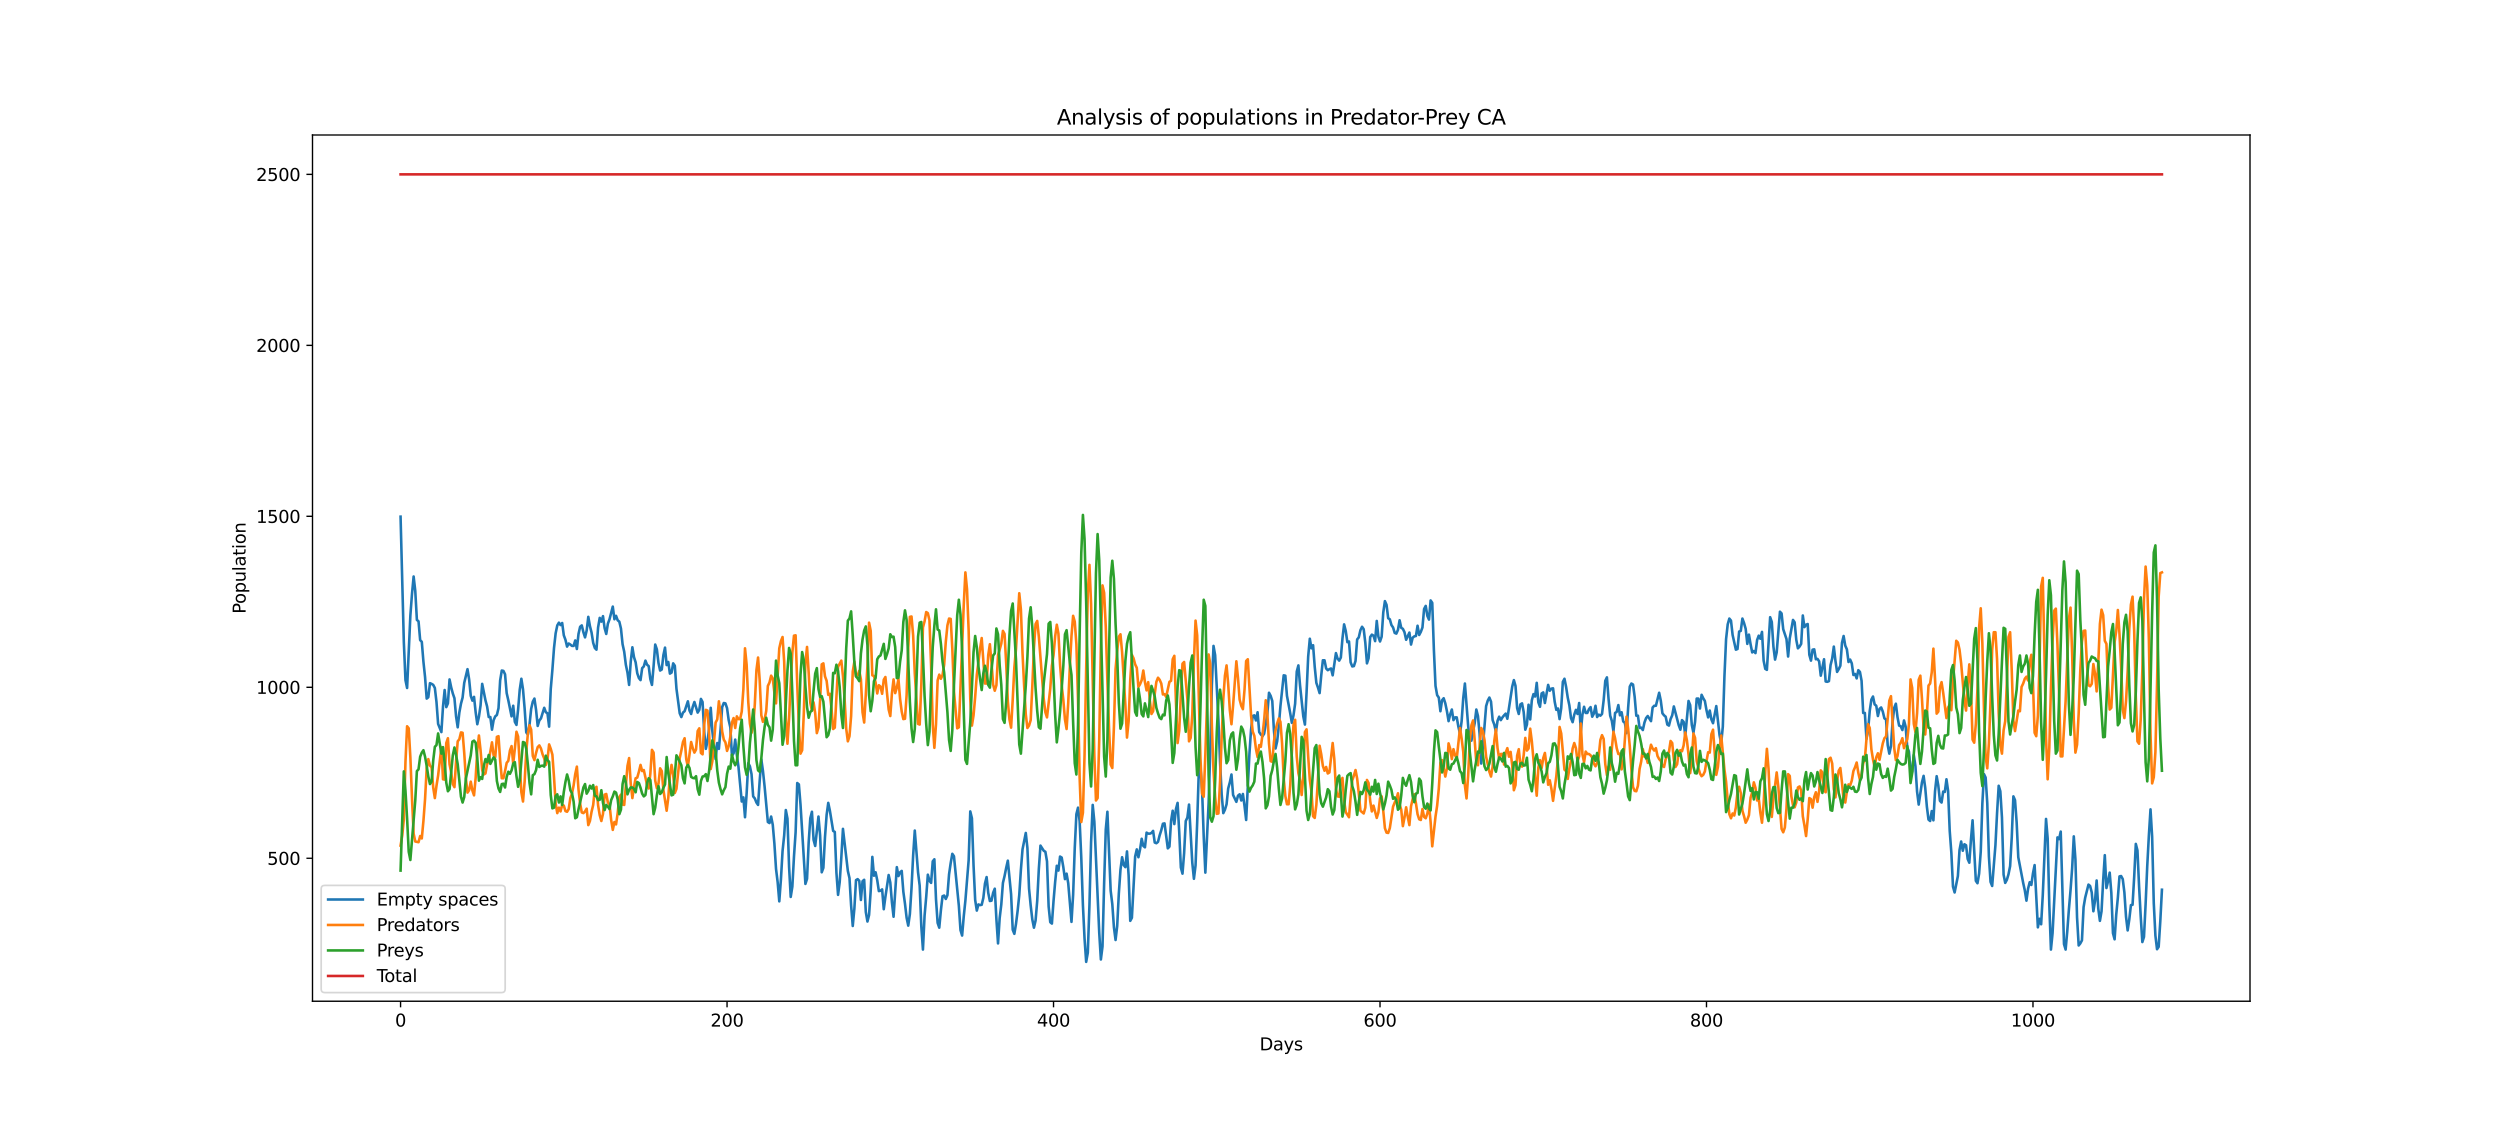 <?xml version="1.0" encoding="utf-8" standalone="no"?>
<!DOCTYPE svg PUBLIC "-//W3C//DTD SVG 1.1//EN"
  "http://www.w3.org/Graphics/SVG/1.1/DTD/svg11.dtd">
<svg xmlns:xlink="http://www.w3.org/1999/xlink" width="1440pt" height="648pt" viewBox="0 0 1440 648" xmlns="http://www.w3.org/2000/svg" version="1.1">
 <defs>
  <style type="text/css">*{stroke-linejoin: round; stroke-linecap: butt}</style>
 </defs>
 <g id="figure_1">
  <g id="patch_1">
   <path d="M 0 648 
L 1440 648 
L 1440 0 
L 0 0 
z
" style="fill: #ffffff"/>
  </g>
  <g id="axes_1">
   <g id="patch_2">
    <path d="M 180 576.72 
L 1296 576.72 
L 1296 77.76 
L 180 77.76 
z
" style="fill: #ffffff"/>
   </g>
   <g id="matplotlib.axis_1">
    <g id="xtick_1">
     <g id="line2d_1">
      <defs>
       <path id="mc831eac820" d="M 0 0 
L 0 3.5 
" style="stroke: #000000; stroke-width: 0.8"/>
      </defs>
      <g>
       <use xlink:href="#mc831eac820" x="230.727" y="576.72" style="stroke: #000000; stroke-width: 0.8"/>
      </g>
     </g>
     <g id="text_1">
      <!-- 0 -->
      <g transform="translate(227.546 591.318) scale(0.1 -0.1)">
       <defs>
        <path id="DejaVuSans-30" d="M 2034 4250 
Q 1547 4250 1301 3770 
Q 1056 3291 1056 2328 
Q 1056 1369 1301 889 
Q 1547 409 2034 409 
Q 2525 409 2770 889 
Q 3016 1369 3016 2328 
Q 3016 3291 2770 3770 
Q 2525 4250 2034 4250 
z
M 2034 4750 
Q 2819 4750 3233 4129 
Q 3647 3509 3647 2328 
Q 3647 1150 3233 529 
Q 2819 -91 2034 -91 
Q 1250 -91 836 529 
Q 422 1150 422 2328 
Q 422 3509 836 4129 
Q 1250 4750 2034 4750 
z
" transform="scale(0.016)"/>
       </defs>
       <use xlink:href="#DejaVuSans-30"/>
      </g>
     </g>
    </g>
    <g id="xtick_2">
     <g id="line2d_2">
      <g>
       <use xlink:href="#mc831eac820" x="418.78" y="576.72" style="stroke: #000000; stroke-width: 0.8"/>
      </g>
     </g>
     <g id="text_2">
      <!-- 200 -->
      <g transform="translate(409.236 591.318) scale(0.1 -0.1)">
       <defs>
        <path id="DejaVuSans-32" d="M 1228 531 
L 3431 531 
L 3431 0 
L 469 0 
L 469 531 
Q 828 903 1448 1529 
Q 2069 2156 2228 2338 
Q 2531 2678 2651 2914 
Q 2772 3150 2772 3378 
Q 2772 3750 2511 3984 
Q 2250 4219 1831 4219 
Q 1534 4219 1204 4116 
Q 875 4013 500 3803 
L 500 4441 
Q 881 4594 1212 4672 
Q 1544 4750 1819 4750 
Q 2544 4750 2975 4387 
Q 3406 4025 3406 3419 
Q 3406 3131 3298 2873 
Q 3191 2616 2906 2266 
Q 2828 2175 2409 1742 
Q 1991 1309 1228 531 
z
" transform="scale(0.016)"/>
       </defs>
       <use xlink:href="#DejaVuSans-32"/>
       <use xlink:href="#DejaVuSans-30" x="63.623"/>
       <use xlink:href="#DejaVuSans-30" x="127.246"/>
      </g>
     </g>
    </g>
    <g id="xtick_3">
     <g id="line2d_3">
      <g>
       <use xlink:href="#mc831eac820" x="606.833" y="576.72" style="stroke: #000000; stroke-width: 0.8"/>
      </g>
     </g>
     <g id="text_3">
      <!-- 400 -->
      <g transform="translate(597.289 591.318) scale(0.1 -0.1)">
       <defs>
        <path id="DejaVuSans-34" d="M 2419 4116 
L 825 1625 
L 2419 1625 
L 2419 4116 
z
M 2253 4666 
L 3047 4666 
L 3047 1625 
L 3713 1625 
L 3713 1100 
L 3047 1100 
L 3047 0 
L 2419 0 
L 2419 1100 
L 313 1100 
L 313 1709 
L 2253 4666 
z
" transform="scale(0.016)"/>
       </defs>
       <use xlink:href="#DejaVuSans-34"/>
       <use xlink:href="#DejaVuSans-30" x="63.623"/>
       <use xlink:href="#DejaVuSans-30" x="127.246"/>
      </g>
     </g>
    </g>
    <g id="xtick_4">
     <g id="line2d_4">
      <g>
       <use xlink:href="#mc831eac820" x="794.886" y="576.72" style="stroke: #000000; stroke-width: 0.8"/>
      </g>
     </g>
     <g id="text_4">
      <!-- 600 -->
      <g transform="translate(785.342 591.318) scale(0.1 -0.1)">
       <defs>
        <path id="DejaVuSans-36" d="M 2113 2584 
Q 1688 2584 1439 2293 
Q 1191 2003 1191 1497 
Q 1191 994 1439 701 
Q 1688 409 2113 409 
Q 2538 409 2786 701 
Q 3034 994 3034 1497 
Q 3034 2003 2786 2293 
Q 2538 2584 2113 2584 
z
M 3366 4563 
L 3366 3988 
Q 3128 4100 2886 4159 
Q 2644 4219 2406 4219 
Q 1781 4219 1451 3797 
Q 1122 3375 1075 2522 
Q 1259 2794 1537 2939 
Q 1816 3084 2150 3084 
Q 2853 3084 3261 2657 
Q 3669 2231 3669 1497 
Q 3669 778 3244 343 
Q 2819 -91 2113 -91 
Q 1303 -91 875 529 
Q 447 1150 447 2328 
Q 447 3434 972 4092 
Q 1497 4750 2381 4750 
Q 2619 4750 2861 4703 
Q 3103 4656 3366 4563 
z
" transform="scale(0.016)"/>
       </defs>
       <use xlink:href="#DejaVuSans-36"/>
       <use xlink:href="#DejaVuSans-30" x="63.623"/>
       <use xlink:href="#DejaVuSans-30" x="127.246"/>
      </g>
     </g>
    </g>
    <g id="xtick_5">
     <g id="line2d_5">
      <g>
       <use xlink:href="#mc831eac820" x="982.939" y="576.72" style="stroke: #000000; stroke-width: 0.8"/>
      </g>
     </g>
     <g id="text_5">
      <!-- 800 -->
      <g transform="translate(973.395 591.318) scale(0.1 -0.1)">
       <defs>
        <path id="DejaVuSans-38" d="M 2034 2216 
Q 1584 2216 1326 1975 
Q 1069 1734 1069 1313 
Q 1069 891 1326 650 
Q 1584 409 2034 409 
Q 2484 409 2743 651 
Q 3003 894 3003 1313 
Q 3003 1734 2745 1975 
Q 2488 2216 2034 2216 
z
M 1403 2484 
Q 997 2584 770 2862 
Q 544 3141 544 3541 
Q 544 4100 942 4425 
Q 1341 4750 2034 4750 
Q 2731 4750 3128 4425 
Q 3525 4100 3525 3541 
Q 3525 3141 3298 2862 
Q 3072 2584 2669 2484 
Q 3125 2378 3379 2068 
Q 3634 1759 3634 1313 
Q 3634 634 3220 271 
Q 2806 -91 2034 -91 
Q 1263 -91 848 271 
Q 434 634 434 1313 
Q 434 1759 690 2068 
Q 947 2378 1403 2484 
z
M 1172 3481 
Q 1172 3119 1398 2916 
Q 1625 2713 2034 2713 
Q 2441 2713 2670 2916 
Q 2900 3119 2900 3481 
Q 2900 3844 2670 4047 
Q 2441 4250 2034 4250 
Q 1625 4250 1398 4047 
Q 1172 3844 1172 3481 
z
" transform="scale(0.016)"/>
       </defs>
       <use xlink:href="#DejaVuSans-38"/>
       <use xlink:href="#DejaVuSans-30" x="63.623"/>
       <use xlink:href="#DejaVuSans-30" x="127.246"/>
      </g>
     </g>
    </g>
    <g id="xtick_6">
     <g id="line2d_6">
      <g>
       <use xlink:href="#mc831eac820" x="1170.992" y="576.72" style="stroke: #000000; stroke-width: 0.8"/>
      </g>
     </g>
     <g id="text_6">
      <!-- 1000 -->
      <g transform="translate(1158.267 591.318) scale(0.1 -0.1)">
       <defs>
        <path id="DejaVuSans-31" d="M 794 531 
L 1825 531 
L 1825 4091 
L 703 3866 
L 703 4441 
L 1819 4666 
L 2450 4666 
L 2450 531 
L 3481 531 
L 3481 0 
L 794 0 
L 794 531 
z
" transform="scale(0.016)"/>
       </defs>
       <use xlink:href="#DejaVuSans-31"/>
       <use xlink:href="#DejaVuSans-30" x="63.623"/>
       <use xlink:href="#DejaVuSans-30" x="127.246"/>
       <use xlink:href="#DejaVuSans-30" x="190.869"/>
      </g>
     </g>
    </g>
    <g id="text_7">
     <!-- Days -->
     <g transform="translate(725.522 604.997) scale(0.1 -0.1)">
      <defs>
       <path id="DejaVuSans-44" d="M 1259 4147 
L 1259 519 
L 2022 519 
Q 2988 519 3436 956 
Q 3884 1394 3884 2338 
Q 3884 3275 3436 3711 
Q 2988 4147 2022 4147 
L 1259 4147 
z
M 628 4666 
L 1925 4666 
Q 3281 4666 3915 4102 
Q 4550 3538 4550 2338 
Q 4550 1131 3912 565 
Q 3275 0 1925 0 
L 628 0 
L 628 4666 
z
" transform="scale(0.016)"/>
       <path id="DejaVuSans-61" d="M 2194 1759 
Q 1497 1759 1228 1600 
Q 959 1441 959 1056 
Q 959 750 1161 570 
Q 1363 391 1709 391 
Q 2188 391 2477 730 
Q 2766 1069 2766 1631 
L 2766 1759 
L 2194 1759 
z
M 3341 1997 
L 3341 0 
L 2766 0 
L 2766 531 
Q 2569 213 2275 61 
Q 1981 -91 1556 -91 
Q 1019 -91 701 211 
Q 384 513 384 1019 
Q 384 1609 779 1909 
Q 1175 2209 1959 2209 
L 2766 2209 
L 2766 2266 
Q 2766 2663 2505 2880 
Q 2244 3097 1772 3097 
Q 1472 3097 1187 3025 
Q 903 2953 641 2809 
L 641 3341 
Q 956 3463 1253 3523 
Q 1550 3584 1831 3584 
Q 2591 3584 2966 3190 
Q 3341 2797 3341 1997 
z
" transform="scale(0.016)"/>
       <path id="DejaVuSans-79" d="M 2059 -325 
Q 1816 -950 1584 -1140 
Q 1353 -1331 966 -1331 
L 506 -1331 
L 506 -850 
L 844 -850 
Q 1081 -850 1212 -737 
Q 1344 -625 1503 -206 
L 1606 56 
L 191 3500 
L 800 3500 
L 1894 763 
L 2988 3500 
L 3597 3500 
L 2059 -325 
z
" transform="scale(0.016)"/>
       <path id="DejaVuSans-73" d="M 2834 3397 
L 2834 2853 
Q 2591 2978 2328 3040 
Q 2066 3103 1784 3103 
Q 1356 3103 1142 2972 
Q 928 2841 928 2578 
Q 928 2378 1081 2264 
Q 1234 2150 1697 2047 
L 1894 2003 
Q 2506 1872 2764 1633 
Q 3022 1394 3022 966 
Q 3022 478 2636 193 
Q 2250 -91 1575 -91 
Q 1294 -91 989 -36 
Q 684 19 347 128 
L 347 722 
Q 666 556 975 473 
Q 1284 391 1588 391 
Q 1994 391 2212 530 
Q 2431 669 2431 922 
Q 2431 1156 2273 1281 
Q 2116 1406 1581 1522 
L 1381 1569 
Q 847 1681 609 1914 
Q 372 2147 372 2553 
Q 372 3047 722 3315 
Q 1072 3584 1716 3584 
Q 2034 3584 2315 3537 
Q 2597 3491 2834 3397 
z
" transform="scale(0.016)"/>
      </defs>
      <use xlink:href="#DejaVuSans-44"/>
      <use xlink:href="#DejaVuSans-61" x="77.002"/>
      <use xlink:href="#DejaVuSans-79" x="138.281"/>
      <use xlink:href="#DejaVuSans-73" x="197.461"/>
     </g>
    </g>
   </g>
   <g id="matplotlib.axis_2">
    <g id="ytick_1">
     <g id="line2d_7">
      <defs>
       <path id="m74b3ef3446" d="M 0 0 
L -3.5 0 
" style="stroke: #000000; stroke-width: 0.8"/>
      </defs>
      <g>
       <use xlink:href="#m74b3ef3446" x="180" y="494.361" style="stroke: #000000; stroke-width: 0.8"/>
      </g>
     </g>
     <g id="text_8">
      <!-- 500 -->
      <g transform="translate(153.912 498.16) scale(0.1 -0.1)">
       <defs>
        <path id="DejaVuSans-35" d="M 691 4666 
L 3169 4666 
L 3169 4134 
L 1269 4134 
L 1269 2991 
Q 1406 3038 1543 3061 
Q 1681 3084 1819 3084 
Q 2600 3084 3056 2656 
Q 3513 2228 3513 1497 
Q 3513 744 3044 326 
Q 2575 -91 1722 -91 
Q 1428 -91 1123 -41 
Q 819 9 494 109 
L 494 744 
Q 775 591 1075 516 
Q 1375 441 1709 441 
Q 2250 441 2565 725 
Q 2881 1009 2881 1497 
Q 2881 1984 2565 2268 
Q 2250 2553 1709 2553 
Q 1456 2553 1204 2497 
Q 953 2441 691 2322 
L 691 4666 
z
" transform="scale(0.016)"/>
       </defs>
       <use xlink:href="#DejaVuSans-35"/>
       <use xlink:href="#DejaVuSans-30" x="63.623"/>
       <use xlink:href="#DejaVuSans-30" x="127.246"/>
      </g>
     </g>
    </g>
    <g id="ytick_2">
     <g id="line2d_8">
      <g>
       <use xlink:href="#m74b3ef3446" x="180" y="395.881" style="stroke: #000000; stroke-width: 0.8"/>
      </g>
     </g>
     <g id="text_9">
      <!-- 1000 -->
      <g transform="translate(147.55 399.68) scale(0.1 -0.1)">
       <use xlink:href="#DejaVuSans-31"/>
       <use xlink:href="#DejaVuSans-30" x="63.623"/>
       <use xlink:href="#DejaVuSans-30" x="127.246"/>
       <use xlink:href="#DejaVuSans-30" x="190.869"/>
      </g>
     </g>
    </g>
    <g id="ytick_3">
     <g id="line2d_9">
      <g>
       <use xlink:href="#m74b3ef3446" x="180" y="297.4" style="stroke: #000000; stroke-width: 0.8"/>
      </g>
     </g>
     <g id="text_10">
      <!-- 1500 -->
      <g transform="translate(147.55 301.2) scale(0.1 -0.1)">
       <use xlink:href="#DejaVuSans-31"/>
       <use xlink:href="#DejaVuSans-35" x="63.623"/>
       <use xlink:href="#DejaVuSans-30" x="127.246"/>
       <use xlink:href="#DejaVuSans-30" x="190.869"/>
      </g>
     </g>
    </g>
    <g id="ytick_4">
     <g id="line2d_10">
      <g>
       <use xlink:href="#m74b3ef3446" x="180" y="198.92" style="stroke: #000000; stroke-width: 0.8"/>
      </g>
     </g>
     <g id="text_11">
      <!-- 2000 -->
      <g transform="translate(147.55 202.719) scale(0.1 -0.1)">
       <use xlink:href="#DejaVuSans-32"/>
       <use xlink:href="#DejaVuSans-30" x="63.623"/>
       <use xlink:href="#DejaVuSans-30" x="127.246"/>
       <use xlink:href="#DejaVuSans-30" x="190.869"/>
      </g>
     </g>
    </g>
    <g id="ytick_5">
     <g id="line2d_11">
      <g>
       <use xlink:href="#m74b3ef3446" x="180" y="100.44" style="stroke: #000000; stroke-width: 0.8"/>
      </g>
     </g>
     <g id="text_12">
      <!-- 2500 -->
      <g transform="translate(147.55 104.239) scale(0.1 -0.1)">
       <use xlink:href="#DejaVuSans-32"/>
       <use xlink:href="#DejaVuSans-35" x="63.623"/>
       <use xlink:href="#DejaVuSans-30" x="127.246"/>
       <use xlink:href="#DejaVuSans-30" x="190.869"/>
      </g>
     </g>
    </g>
    <g id="text_13">
     <!-- Population -->
     <g transform="translate(141.47 353.506) rotate(-90) scale(0.1 -0.1)">
      <defs>
       <path id="DejaVuSans-50" d="M 1259 4147 
L 1259 2394 
L 2053 2394 
Q 2494 2394 2734 2622 
Q 2975 2850 2975 3272 
Q 2975 3691 2734 3919 
Q 2494 4147 2053 4147 
L 1259 4147 
z
M 628 4666 
L 2053 4666 
Q 2838 4666 3239 4311 
Q 3641 3956 3641 3272 
Q 3641 2581 3239 2228 
Q 2838 1875 2053 1875 
L 1259 1875 
L 1259 0 
L 628 0 
L 628 4666 
z
" transform="scale(0.016)"/>
       <path id="DejaVuSans-6f" d="M 1959 3097 
Q 1497 3097 1228 2736 
Q 959 2375 959 1747 
Q 959 1119 1226 758 
Q 1494 397 1959 397 
Q 2419 397 2687 759 
Q 2956 1122 2956 1747 
Q 2956 2369 2687 2733 
Q 2419 3097 1959 3097 
z
M 1959 3584 
Q 2709 3584 3137 3096 
Q 3566 2609 3566 1747 
Q 3566 888 3137 398 
Q 2709 -91 1959 -91 
Q 1206 -91 779 398 
Q 353 888 353 1747 
Q 353 2609 779 3096 
Q 1206 3584 1959 3584 
z
" transform="scale(0.016)"/>
       <path id="DejaVuSans-70" d="M 1159 525 
L 1159 -1331 
L 581 -1331 
L 581 3500 
L 1159 3500 
L 1159 2969 
Q 1341 3281 1617 3432 
Q 1894 3584 2278 3584 
Q 2916 3584 3314 3078 
Q 3713 2572 3713 1747 
Q 3713 922 3314 415 
Q 2916 -91 2278 -91 
Q 1894 -91 1617 61 
Q 1341 213 1159 525 
z
M 3116 1747 
Q 3116 2381 2855 2742 
Q 2594 3103 2138 3103 
Q 1681 3103 1420 2742 
Q 1159 2381 1159 1747 
Q 1159 1113 1420 752 
Q 1681 391 2138 391 
Q 2594 391 2855 752 
Q 3116 1113 3116 1747 
z
" transform="scale(0.016)"/>
       <path id="DejaVuSans-75" d="M 544 1381 
L 544 3500 
L 1119 3500 
L 1119 1403 
Q 1119 906 1312 657 
Q 1506 409 1894 409 
Q 2359 409 2629 706 
Q 2900 1003 2900 1516 
L 2900 3500 
L 3475 3500 
L 3475 0 
L 2900 0 
L 2900 538 
Q 2691 219 2414 64 
Q 2138 -91 1772 -91 
Q 1169 -91 856 284 
Q 544 659 544 1381 
z
M 1991 3584 
L 1991 3584 
z
" transform="scale(0.016)"/>
       <path id="DejaVuSans-6c" d="M 603 4863 
L 1178 4863 
L 1178 0 
L 603 0 
L 603 4863 
z
" transform="scale(0.016)"/>
       <path id="DejaVuSans-74" d="M 1172 4494 
L 1172 3500 
L 2356 3500 
L 2356 3053 
L 1172 3053 
L 1172 1153 
Q 1172 725 1289 603 
Q 1406 481 1766 481 
L 2356 481 
L 2356 0 
L 1766 0 
Q 1100 0 847 248 
Q 594 497 594 1153 
L 594 3053 
L 172 3053 
L 172 3500 
L 594 3500 
L 594 4494 
L 1172 4494 
z
" transform="scale(0.016)"/>
       <path id="DejaVuSans-69" d="M 603 3500 
L 1178 3500 
L 1178 0 
L 603 0 
L 603 3500 
z
M 603 4863 
L 1178 4863 
L 1178 4134 
L 603 4134 
L 603 4863 
z
" transform="scale(0.016)"/>
       <path id="DejaVuSans-6e" d="M 3513 2113 
L 3513 0 
L 2938 0 
L 2938 2094 
Q 2938 2591 2744 2837 
Q 2550 3084 2163 3084 
Q 1697 3084 1428 2787 
Q 1159 2491 1159 1978 
L 1159 0 
L 581 0 
L 581 3500 
L 1159 3500 
L 1159 2956 
Q 1366 3272 1645 3428 
Q 1925 3584 2291 3584 
Q 2894 3584 3203 3211 
Q 3513 2838 3513 2113 
z
" transform="scale(0.016)"/>
      </defs>
      <use xlink:href="#DejaVuSans-50"/>
      <use xlink:href="#DejaVuSans-6f" x="56.678"/>
      <use xlink:href="#DejaVuSans-70" x="117.859"/>
      <use xlink:href="#DejaVuSans-75" x="181.336"/>
      <use xlink:href="#DejaVuSans-6c" x="244.715"/>
      <use xlink:href="#DejaVuSans-61" x="272.498"/>
      <use xlink:href="#DejaVuSans-74" x="333.777"/>
      <use xlink:href="#DejaVuSans-69" x="372.986"/>
      <use xlink:href="#DejaVuSans-6f" x="400.77"/>
      <use xlink:href="#DejaVuSans-6e" x="461.951"/>
     </g>
    </g>
   </g>
   <g id="line2d_12">
    <path d="M 230.727 297.597 
L 232.608 369.882 
L 233.548 391.745 
L 234.488 396.275 
L 236.369 354.519 
L 237.309 342.111 
L 238.249 332.066 
L 239.19 340.338 
L 240.13 357.08 
L 241.07 357.867 
L 242.01 368.7 
L 242.951 369.685 
L 243.891 381.109 
L 244.831 389.972 
L 245.772 402.38 
L 246.712 401.593 
L 247.652 393.517 
L 248.592 393.911 
L 249.533 394.502 
L 250.473 396.275 
L 251.413 404.35 
L 252.353 416.956 
L 254.234 421.683 
L 255.174 406.911 
L 256.114 397.456 
L 257.055 407.304 
L 257.995 405.138 
L 258.935 391.351 
L 259.875 395.881 
L 260.816 399.426 
L 261.756 402.183 
L 262.696 412.622 
L 263.637 418.925 
L 264.577 410.456 
L 265.517 405.335 
L 266.457 401.79 
L 267.398 393.32 
L 269.278 385.442 
L 270.218 391.351 
L 271.159 400.805 
L 272.099 403.562 
L 273.039 401.396 
L 273.979 410.259 
L 274.92 417.152 
L 275.86 412.819 
L 276.8 406.32 
L 277.74 393.911 
L 279.621 403.365 
L 280.561 406.911 
L 281.502 413.016 
L 282.442 413.016 
L 283.382 420.304 
L 284.322 414.789 
L 285.263 412.622 
L 286.203 411.835 
L 287.143 407.895 
L 288.083 391.942 
L 289.024 386.23 
L 289.964 386.427 
L 290.904 388.396 
L 291.844 399.229 
L 292.785 403.365 
L 294.665 412.622 
L 295.606 406.517 
L 296.546 415.774 
L 297.486 417.546 
L 298.426 408.683 
L 299.367 397.259 
L 300.307 390.957 
L 301.247 397.062 
L 302.187 408.092 
L 303.128 421.88 
L 304.068 423.061 
L 305.008 417.349 
L 305.948 408.289 
L 306.889 404.153 
L 307.829 402.38 
L 308.769 408.88 
L 309.709 418.137 
L 310.65 414.986 
L 311.59 413.804 
L 313.471 407.698 
L 314.411 410.259 
L 315.351 410.85 
L 316.291 418.531 
L 317.232 396.866 
L 318.172 385.836 
L 319.112 373.23 
L 320.052 364.761 
L 320.993 360.231 
L 321.933 358.655 
L 322.873 360.034 
L 323.813 358.852 
L 324.754 365.943 
L 325.694 368.503 
L 326.634 372.442 
L 327.575 370.67 
L 328.515 371.261 
L 329.455 372.049 
L 330.395 372.049 
L 331.336 368.897 
L 332.276 373.821 
L 333.216 365.155 
L 334.156 361.019 
L 335.097 360.231 
L 336.037 364.17 
L 336.977 367.124 
L 337.917 363.185 
L 338.858 355.307 
L 339.798 360.625 
L 340.738 364.367 
L 341.678 370.276 
L 342.619 373.23 
L 343.559 374.215 
L 344.499 361.413 
L 345.44 355.898 
L 346.38 358.064 
L 347.32 354.913 
L 348.26 361.807 
L 349.201 365.155 
L 350.141 359.246 
L 351.081 356.686 
L 352.962 349.398 
L 353.902 356.686 
L 354.842 354.716 
L 355.782 357.276 
L 356.723 358.064 
L 357.663 362.004 
L 358.603 371.064 
L 359.544 375.397 
L 360.484 382.881 
L 361.424 387.411 
L 362.364 394.502 
L 363.305 381.109 
L 364.245 372.836 
L 365.185 378.548 
L 366.125 381.503 
L 367.066 387.805 
L 368.006 390.563 
L 368.946 391.745 
L 369.886 384.851 
L 370.827 383.866 
L 371.767 380.518 
L 372.707 382.881 
L 373.647 383.669 
L 374.588 391.154 
L 375.528 394.502 
L 376.468 383.669 
L 377.409 371.261 
L 378.349 374.018 
L 379.289 381.897 
L 380.229 386.23 
L 381.17 385.639 
L 382.11 377.366 
L 383.05 373.033 
L 383.99 383.078 
L 384.931 381.306 
L 385.871 388.002 
L 386.811 387.411 
L 387.751 382.093 
L 388.692 383.472 
L 389.632 396.669 
L 391.513 410.85 
L 392.453 413.016 
L 393.393 410.456 
L 394.333 409.668 
L 396.214 403.956 
L 397.154 409.274 
L 398.094 411.244 
L 399.035 407.107 
L 399.975 404.35 
L 401.855 410.456 
L 402.796 408.88 
L 403.736 402.577 
L 404.676 404.35 
L 405.616 421.486 
L 406.557 431.334 
L 407.497 427 
L 408.437 419.91 
L 409.378 407.698 
L 410.318 421.289 
L 412.198 437.242 
L 413.139 427.985 
L 414.079 431.334 
L 415.019 420.501 
L 415.959 407.304 
L 416.9 404.941 
L 417.84 405.138 
L 418.78 407.895 
L 419.72 414.789 
L 420.661 418.925 
L 421.601 435.273 
L 422.541 433.894 
L 423.482 426.016 
L 424.422 434.879 
L 425.362 441.773 
L 427.243 461.666 
L 428.183 459.302 
L 429.123 470.726 
L 430.063 456.938 
L 431.004 439.606 
L 431.944 441.379 
L 432.884 445.909 
L 433.824 458.711 
L 434.765 459.893 
L 435.705 462.256 
L 436.645 463.635 
L 437.585 449.651 
L 438.526 437.439 
L 439.466 444.136 
L 440.406 452.999 
L 442.287 473.483 
L 443.227 474.074 
L 444.167 470.332 
L 445.108 475.059 
L 446.048 485.892 
L 446.988 500.467 
L 447.928 508.148 
L 448.869 519.178 
L 449.809 506.573 
L 450.749 490.225 
L 451.689 481.165 
L 452.63 466.59 
L 453.57 471.514 
L 454.51 499.285 
L 455.451 516.618 
L 456.391 510.709 
L 457.331 493.376 
L 458.271 479.392 
L 459.212 451.03 
L 460.152 451.818 
L 461.092 463.438 
L 463.913 509.133 
L 464.853 506.179 
L 465.793 485.301 
L 466.734 471.317 
L 467.674 467.574 
L 468.614 483.725 
L 469.554 487.27 
L 471.435 470.332 
L 472.375 481.165 
L 473.316 502.436 
L 474.256 499.876 
L 475.196 482.149 
L 476.136 469.347 
L 477.077 462.453 
L 478.017 466.983 
L 479.897 478.604 
L 480.838 479.195 
L 481.778 502.633 
L 482.718 515.436 
L 483.658 508.148 
L 484.599 493.967 
L 485.539 477.422 
L 488.36 501.649 
L 489.3 505.785 
L 490.24 521.542 
L 491.181 533.359 
L 492.121 523.314 
L 493.061 506.966 
L 494.001 506.376 
L 494.942 507.36 
L 495.882 518.39 
L 496.822 507.557 
L 497.762 506.769 
L 498.703 525.284 
L 499.643 530.799 
L 500.583 527.056 
L 501.523 513.072 
L 502.464 493.573 
L 503.404 504.406 
L 504.344 502.436 
L 505.285 506.966 
L 506.225 513.269 
L 507.165 513.072 
L 508.105 512.284 
L 509.046 523.708 
L 509.986 516.618 
L 511.866 504.012 
L 512.807 508.345 
L 513.747 519.769 
L 514.687 528.041 
L 516.568 499.482 
L 517.508 504.603 
L 518.448 502.436 
L 519.388 501.649 
L 520.329 513.663 
L 521.269 520.557 
L 522.209 528.632 
L 523.15 533.162 
L 524.09 526.466 
L 525.03 511.497 
L 525.97 492.785 
L 526.911 478.407 
L 528.791 502.436 
L 529.731 510.118 
L 530.672 533.556 
L 531.612 546.949 
L 532.552 527.45 
L 533.492 516.618 
L 534.433 503.815 
L 535.373 507.36 
L 536.313 508.542 
L 537.254 496.134 
L 538.194 494.952 
L 539.134 517.996 
L 540.074 531.587 
L 541.015 534.344 
L 541.955 524.299 
L 542.895 516.224 
L 543.835 515.83 
L 544.776 517.799 
L 545.716 515.633 
L 546.656 503.618 
L 547.596 497.118 
L 548.537 491.8 
L 549.477 493.179 
L 552.298 521.738 
L 553.238 535.723 
L 554.178 538.874 
L 555.119 527.844 
L 556.059 518.784 
L 557.939 495.543 
L 558.88 467.377 
L 559.82 471.317 
L 560.76 498.497 
L 561.7 518.39 
L 562.641 524.496 
L 563.581 520.951 
L 564.521 521.345 
L 565.461 521.148 
L 566.402 517.208 
L 567.342 508.936 
L 568.282 505.194 
L 569.223 514.254 
L 570.163 518.981 
L 571.103 518.784 
L 572.043 514.254 
L 572.984 511.89 
L 573.924 529.42 
L 574.864 543.404 
L 575.804 528.829 
L 576.745 520.951 
L 577.685 508.542 
L 578.625 504.603 
L 579.565 499.876 
L 580.506 495.74 
L 582.386 515.042 
L 583.326 535.526 
L 584.267 537.889 
L 585.207 532.177 
L 586.147 524.693 
L 587.088 515.633 
L 588.028 501.058 
L 588.968 489.24 
L 590.849 479.786 
L 591.789 488.452 
L 592.729 511.89 
L 593.669 521.542 
L 594.61 529.617 
L 595.55 534.344 
L 596.49 530.208 
L 597.43 518.981 
L 598.371 500.467 
L 599.311 487.073 
L 601.192 490.028 
L 602.132 490.619 
L 603.072 496.134 
L 604.012 522.132 
L 604.953 531.193 
L 605.893 531.98 
L 606.833 518.981 
L 607.773 507.951 
L 608.714 498.694 
L 609.654 501.452 
L 610.594 493.376 
L 611.534 493.967 
L 612.475 499.482 
L 613.415 506.376 
L 614.355 503.224 
L 615.295 508.739 
L 617.176 530.996 
L 618.116 515.436 
L 619.057 488.452 
L 619.997 468.953 
L 620.937 465.211 
L 621.877 473.089 
L 622.818 494.164 
L 623.758 521.345 
L 624.698 540.647 
L 625.638 554.04 
L 626.579 548.722 
L 627.519 521.345 
L 628.459 485.104 
L 629.399 463.635 
L 630.34 473.286 
L 633.161 537.298 
L 634.101 552.661 
L 635.041 545.177 
L 635.981 508.739 
L 636.922 477.816 
L 637.862 467.574 
L 639.742 513.072 
L 640.683 520.754 
L 641.623 534.147 
L 642.563 541.435 
L 643.503 533.359 
L 644.444 514.648 
L 645.384 501.058 
L 646.324 493.77 
L 647.264 498.3 
L 648.205 499.482 
L 649.145 490.422 
L 650.085 504.209 
L 651.026 530.405 
L 651.966 528.632 
L 653.846 493.376 
L 654.787 489.24 
L 655.727 493.77 
L 656.667 489.24 
L 657.607 483.134 
L 658.548 487.27 
L 659.488 488.058 
L 660.428 479.589 
L 661.368 480.18 
L 662.309 480.18 
L 663.249 479.786 
L 664.189 478.604 
L 665.129 485.301 
L 666.07 485.695 
L 667.01 484.907 
L 667.95 481.165 
L 668.891 478.21 
L 669.831 474.468 
L 670.771 474.271 
L 672.652 488.649 
L 673.592 487.664 
L 674.532 472.892 
L 675.472 466.983 
L 676.413 474.665 
L 677.353 465.999 
L 678.293 462.453 
L 679.233 479.195 
L 680.174 499.679 
L 681.114 503.224 
L 682.054 491.407 
L 682.995 472.892 
L 683.935 470.923 
L 684.875 463.438 
L 686.756 496.921 
L 687.696 506.179 
L 688.636 498.497 
L 689.576 473.68 
L 690.517 443.939 
L 691.457 441.969 
L 692.397 454.969 
L 693.337 481.756 
L 694.278 502.633 
L 696.158 462.65 
L 697.098 432.909 
L 698.039 394.502 
L 698.979 372.049 
L 699.919 377.366 
L 701.8 414.592 
L 702.74 438.621 
L 703.68 457.529 
L 704.621 468.362 
L 705.561 466.393 
L 706.501 463.241 
L 707.441 454.181 
L 708.382 450.636 
L 709.322 446.106 
L 710.262 457.923 
L 712.143 461.862 
L 713.083 458.317 
L 714.023 457.529 
L 714.964 461.075 
L 715.904 457.332 
L 716.844 464.226 
L 717.784 472.301 
L 719.665 434.288 
L 720.605 420.304 
L 721.545 412.425 
L 722.486 412.031 
L 723.426 414.986 
L 724.366 410.259 
L 725.306 421.683 
L 726.247 423.061 
L 727.187 424.046 
L 728.127 422.667 
L 729.067 417.152 
L 730.008 410.85 
L 730.948 399.032 
L 731.888 400.805 
L 732.829 403.759 
L 733.769 420.501 
L 734.709 431.137 
L 735.649 427 
L 736.59 418.137 
L 737.53 406.714 
L 739.41 388.987 
L 740.351 389.184 
L 741.291 400.805 
L 743.171 410.85 
L 744.112 416.365 
L 745.052 412.031 
L 745.992 405.335 
L 746.933 386.821 
L 747.873 383.275 
L 748.813 394.699 
L 750.694 412.622 
L 751.634 417.349 
L 752.574 399.032 
L 753.514 378.154 
L 754.455 367.912 
L 755.395 373.427 
L 756.335 371.655 
L 757.275 384.063 
L 758.216 393.32 
L 759.156 396.078 
L 760.096 399.229 
L 761.036 388.987 
L 761.977 380.321 
L 762.917 380.321 
L 763.857 385.048 
L 764.798 386.033 
L 765.738 385.442 
L 766.678 385.048 
L 767.618 388.987 
L 769.499 376.185 
L 770.439 379.336 
L 771.379 380.518 
L 772.32 378.745 
L 773.26 367.715 
L 774.2 359.64 
L 775.14 363.382 
L 776.081 369.882 
L 777.021 369.488 
L 777.961 381.503 
L 778.902 383.866 
L 779.842 383.669 
L 780.782 380.715 
L 781.722 368.306 
L 782.663 367.124 
L 783.603 362.988 
L 784.543 361.019 
L 785.483 362.397 
L 786.424 370.276 
L 787.364 382.093 
L 788.304 379.139 
L 789.244 366.928 
L 790.185 365.549 
L 791.125 366.14 
L 792.065 369.291 
L 793.005 357.67 
L 793.946 366.731 
L 794.886 369.488 
L 795.826 366.731 
L 796.767 352.746 
L 797.707 346.247 
L 798.647 348.413 
L 799.587 356.095 
L 800.528 356.686 
L 801.468 360.034 
L 802.408 361.413 
L 803.348 364.564 
L 804.289 364.958 
L 805.229 362.791 
L 806.169 357.276 
L 807.109 361.61 
L 808.05 362.2 
L 808.99 364.17 
L 809.93 368.503 
L 811.811 364.367 
L 812.751 371.261 
L 813.691 367.321 
L 814.632 366.534 
L 815.572 366.337 
L 816.512 360.428 
L 817.452 365.746 
L 818.393 363.973 
L 819.333 361.413 
L 820.273 350.777 
L 821.213 349.004 
L 822.154 354.716 
L 823.094 356.883 
L 824.034 345.853 
L 824.974 347.231 
L 825.915 374.215 
L 826.855 395.093 
L 827.795 400.411 
L 828.736 401.79 
L 829.676 409.668 
L 830.616 403.365 
L 831.556 402.183 
L 832.497 405.138 
L 833.437 409.668 
L 834.377 415.38 
L 835.317 411.441 
L 836.258 408.683 
L 837.198 414.789 
L 838.138 413.213 
L 839.078 413.213 
L 840.019 418.531 
L 840.959 422.667 
L 841.899 415.38 
L 842.839 401.987 
L 843.78 393.714 
L 845.66 418.137 
L 846.601 426.607 
L 847.541 426.607 
L 848.481 421.092 
L 849.421 416.562 
L 850.362 408.683 
L 851.302 412.425 
L 852.242 422.667 
L 853.182 439.803 
L 854.123 430.152 
L 856.003 406.714 
L 856.943 403.562 
L 857.884 401.79 
L 858.824 404.153 
L 859.764 414.789 
L 860.705 417.349 
L 861.645 421.486 
L 862.585 415.183 
L 863.525 412.819 
L 864.466 414.789 
L 865.406 413.213 
L 866.346 412.031 
L 867.286 411.047 
L 868.227 414.001 
L 871.047 395.487 
L 871.988 391.745 
L 872.928 395.093 
L 873.868 407.895 
L 874.808 411.244 
L 875.749 405.729 
L 876.689 405.138 
L 877.629 410.062 
L 878.57 420.304 
L 879.51 417.349 
L 880.45 405.926 
L 881.39 414.395 
L 882.331 403.365 
L 883.271 399.82 
L 884.211 401.199 
L 885.151 393.32 
L 886.092 404.547 
L 887.032 407.107 
L 887.972 399.426 
L 888.912 398.835 
L 889.853 404.941 
L 891.733 394.502 
L 892.674 397.85 
L 893.614 396.669 
L 894.554 396.472 
L 895.494 404.153 
L 896.435 408.88 
L 897.375 408.092 
L 898.315 414.198 
L 899.255 407.895 
L 900.196 392.729 
L 901.136 390.957 
L 902.076 395.684 
L 903.016 401.79 
L 903.957 406.32 
L 904.897 413.607 
L 905.837 415.971 
L 906.777 411.638 
L 907.718 408.88 
L 908.658 411.244 
L 909.598 404.941 
L 910.539 421.289 
L 911.479 411.638 
L 912.419 407.107 
L 913.359 410.653 
L 914.3 410.653 
L 915.24 408.486 
L 916.18 407.304 
L 917.12 412.819 
L 918.061 411.047 
L 919.001 406.517 
L 919.941 413.016 
L 920.881 411.638 
L 921.822 412.228 
L 922.762 411.244 
L 923.702 403.365 
L 924.643 392.138 
L 925.583 390.169 
L 926.523 402.577 
L 927.463 412.228 
L 928.404 415.183 
L 929.344 421.289 
L 930.284 410.653 
L 931.224 410.062 
L 932.165 406.123 
L 933.105 412.031 
L 934.045 410.259 
L 934.985 415.577 
L 935.926 416.365 
L 936.866 422.273 
L 937.806 407.698 
L 938.746 395.487 
L 939.687 393.714 
L 940.627 394.305 
L 941.567 401.396 
L 942.508 412.228 
L 943.448 412.228 
L 944.388 419.319 
L 945.328 419.122 
L 946.269 420.501 
L 947.209 416.168 
L 948.149 413.607 
L 949.089 412.425 
L 950.97 415.38 
L 951.91 407.501 
L 952.85 406.517 
L 953.791 406.517 
L 955.671 399.032 
L 956.612 403.562 
L 957.552 410.85 
L 958.492 412.031 
L 959.432 412.819 
L 960.373 417.349 
L 961.313 417.94 
L 962.253 414.198 
L 963.193 412.031 
L 964.134 406.911 
L 966.954 417.743 
L 967.895 420.304 
L 968.835 414.789 
L 969.775 415.774 
L 970.715 423.849 
L 972.596 403.759 
L 973.536 406.123 
L 974.477 417.546 
L 975.417 422.076 
L 976.357 415.774 
L 977.297 402.38 
L 978.238 402.38 
L 979.178 408.092 
L 980.118 400.214 
L 981.058 402.183 
L 981.999 403.759 
L 982.939 409.077 
L 983.879 413.213 
L 984.819 409.274 
L 985.76 414.395 
L 986.7 416.562 
L 988.581 406.714 
L 990.461 423.455 
L 991.401 428.182 
L 992.342 418.531 
L 993.282 389.381 
L 994.222 368.109 
L 995.162 359.64 
L 996.103 356.292 
L 997.043 357.473 
L 997.983 365.746 
L 999.864 374.215 
L 1000.804 373.821 
L 1001.744 363.776 
L 1002.684 363.382 
L 1003.625 356.292 
L 1004.565 358.852 
L 1005.505 362.2 
L 1006.446 370.867 
L 1007.386 365.549 
L 1008.326 371.064 
L 1009.266 375.791 
L 1010.207 375.003 
L 1011.147 376.185 
L 1012.087 368.7 
L 1013.027 366.14 
L 1013.968 367.912 
L 1014.908 363.973 
L 1015.848 380.518 
L 1016.788 385.245 
L 1017.729 385.836 
L 1019.609 355.504 
L 1020.549 358.261 
L 1021.49 372.442 
L 1022.43 379.927 
L 1023.37 375.791 
L 1025.251 352.352 
L 1026.191 353.337 
L 1027.131 362.397 
L 1029.012 368.109 
L 1029.952 378.154 
L 1030.892 367.715 
L 1032.773 357.08 
L 1033.713 358.458 
L 1034.653 368.503 
L 1035.594 373.427 
L 1036.534 372.442 
L 1037.474 370.867 
L 1038.415 354.519 
L 1039.355 361.216 
L 1040.295 359.837 
L 1041.235 359.443 
L 1042.176 377.169 
L 1043.116 380.518 
L 1044.056 374.215 
L 1044.996 374.018 
L 1045.937 379.73 
L 1046.877 379.533 
L 1047.817 380.912 
L 1048.757 389.184 
L 1050.638 379.73 
L 1051.578 392.532 
L 1052.518 392.729 
L 1053.459 392.335 
L 1054.399 383.078 
L 1055.339 379.336 
L 1056.28 372.442 
L 1057.22 380.715 
L 1058.16 387.018 
L 1059.1 385.442 
L 1060.041 383.472 
L 1060.981 370.276 
L 1061.921 366.337 
L 1062.861 371.852 
L 1063.802 374.018 
L 1064.742 381.306 
L 1065.682 379.927 
L 1066.622 382.093 
L 1067.563 388.79 
L 1068.503 388.199 
L 1069.443 390.76 
L 1070.384 386.033 
L 1071.324 387.018 
L 1072.264 392.138 
L 1073.204 410.653 
L 1074.145 410.653 
L 1075.085 425.622 
L 1076.025 420.698 
L 1076.965 409.471 
L 1077.906 402.971 
L 1078.846 401.199 
L 1079.786 405.729 
L 1080.726 406.517 
L 1081.667 412.425 
L 1082.607 408.289 
L 1083.547 407.501 
L 1084.487 409.865 
L 1085.428 413.804 
L 1086.368 414.395 
L 1087.308 429.167 
L 1088.249 434.091 
L 1089.189 429.758 
L 1090.129 415.774 
L 1091.069 407.698 
L 1092.01 405.335 
L 1092.95 413.016 
L 1093.89 417.94 
L 1094.83 418.334 
L 1095.771 420.501 
L 1096.711 414.986 
L 1097.651 418.531 
L 1098.591 430.546 
L 1099.532 432.909 
L 1100.472 443.742 
L 1101.412 444.53 
L 1102.353 434.879 
L 1103.293 441.379 
L 1104.233 455.954 
L 1105.173 463.438 
L 1107.054 450.636 
L 1107.994 446.893 
L 1108.934 453.787 
L 1109.875 464.62 
L 1110.815 472.104 
L 1111.755 472.892 
L 1112.695 467.18 
L 1113.636 472.498 
L 1114.576 455.757 
L 1115.516 447.09 
L 1116.456 452.408 
L 1117.397 461.272 
L 1118.337 462.256 
L 1119.277 455.954 
L 1120.218 456.151 
L 1121.158 448.863 
L 1122.098 455.56 
L 1123.038 478.604 
L 1123.979 491.21 
L 1124.919 510.709 
L 1125.859 514.057 
L 1127.74 504.603 
L 1128.68 489.634 
L 1129.62 484.71 
L 1130.56 490.028 
L 1131.501 486.286 
L 1132.441 486.876 
L 1133.381 494.755 
L 1134.322 496.921 
L 1135.262 483.725 
L 1136.202 472.498 
L 1138.083 507.36 
L 1139.023 508.739 
L 1139.963 503.224 
L 1140.903 490.619 
L 1141.844 462.65 
L 1142.784 445.909 
L 1143.724 447.878 
L 1144.664 462.65 
L 1145.605 493.179 
L 1146.545 507.951 
L 1147.485 510.315 
L 1149.366 486.876 
L 1150.306 468.362 
L 1151.246 452.605 
L 1152.187 455.757 
L 1153.127 470.923 
L 1154.067 503.815 
L 1155.007 508.542 
L 1155.948 506.769 
L 1156.888 503.618 
L 1157.828 498.891 
L 1158.768 482.346 
L 1159.709 458.711 
L 1160.649 460.878 
L 1161.589 473.68 
L 1162.529 493.77 
L 1165.35 508.542 
L 1166.291 512.875 
L 1167.231 518.784 
L 1168.171 511.89 
L 1169.111 508.148 
L 1170.052 509.724 
L 1170.992 503.027 
L 1171.932 498.3 
L 1173.813 534.147 
L 1174.753 529.223 
L 1175.693 532.374 
L 1176.633 515.633 
L 1178.514 471.711 
L 1179.454 482.937 
L 1180.394 521.148 
L 1181.335 546.949 
L 1182.275 537.495 
L 1185.096 482.346 
L 1186.036 483.331 
L 1186.976 478.998 
L 1188.857 543.798 
L 1189.797 546.949 
L 1190.737 536.511 
L 1191.678 523.905 
L 1192.618 512.875 
L 1193.558 500.073 
L 1194.498 481.756 
L 1195.439 494.952 
L 1196.379 528.435 
L 1197.319 544.586 
L 1198.259 543.404 
L 1199.2 541.631 
L 1200.14 522.526 
L 1201.08 517.011 
L 1202.961 509.527 
L 1203.901 510.315 
L 1204.841 514.057 
L 1205.782 524.89 
L 1206.722 518.981 
L 1207.662 507.163 
L 1208.602 523.314 
L 1209.543 530.405 
L 1210.483 524.89 
L 1211.423 507.163 
L 1212.363 492.588 
L 1213.304 511.497 
L 1214.244 507.557 
L 1215.184 502.633 
L 1216.125 514.254 
L 1217.065 537.495 
L 1218.005 541.041 
L 1218.945 526.859 
L 1219.886 517.011 
L 1220.826 504.8 
L 1221.766 504.603 
L 1222.706 506.376 
L 1223.647 514.057 
L 1224.587 528.041 
L 1225.527 535.92 
L 1226.467 529.617 
L 1227.408 521.345 
L 1228.348 521.148 
L 1229.288 505.194 
L 1230.228 486.089 
L 1231.169 489.831 
L 1232.109 510.512 
L 1233.049 527.844 
L 1233.99 542.616 
L 1234.93 539.662 
L 1235.87 520.754 
L 1236.81 498.891 
L 1237.751 481.165 
L 1238.691 466.196 
L 1239.631 481.952 
L 1240.571 520.163 
L 1241.512 538.874 
L 1242.452 546.752 
L 1243.392 545.374 
L 1244.332 530.602 
L 1245.273 512.481 
L 1245.273 512.481 
" clip-path="url(#p4b67e1f6ae)" style="fill: none; stroke: #1f77b4; stroke-width: 1.5; stroke-linecap: square"/>
   </g>
   <g id="line2d_13">
    <path d="M 230.727 487.073 
L 231.668 481.362 
L 232.608 471.907 
L 233.548 438.818 
L 234.488 418.334 
L 235.429 419.516 
L 236.369 436.258 
L 237.309 459.893 
L 238.249 480.18 
L 239.19 484.71 
L 241.07 485.104 
L 242.01 481.559 
L 242.951 482.937 
L 243.891 472.892 
L 244.831 460.287 
L 245.772 442.56 
L 246.712 437.242 
L 247.652 440.985 
L 248.592 441.969 
L 249.533 453.59 
L 250.473 459.696 
L 251.413 452.605 
L 252.353 446.697 
L 254.234 430.349 
L 255.174 448.863 
L 256.114 449.06 
L 257.055 427.985 
L 257.995 425.228 
L 258.935 440.197 
L 259.875 444.924 
L 260.816 451.621 
L 261.756 453.393 
L 262.696 438.621 
L 263.637 427 
L 264.577 425.819 
L 265.517 421.88 
L 266.457 422.076 
L 267.398 433.697 
L 268.338 448.272 
L 269.278 456.545 
L 270.218 455.166 
L 271.159 450.242 
L 272.099 455.363 
L 273.039 458.12 
L 273.979 448.075 
L 274.92 432.121 
L 275.86 423.652 
L 276.8 432.121 
L 277.74 443.545 
L 278.681 446.106 
L 279.621 445.515 
L 280.561 440.197 
L 281.502 438.227 
L 283.382 427.591 
L 284.322 435.076 
L 285.263 436.061 
L 286.203 424.44 
L 287.143 424.046 
L 288.083 438.03 
L 289.024 448.272 
L 289.964 448.272 
L 290.904 444.136 
L 291.844 439.409 
L 292.785 438.227 
L 293.725 432.318 
L 294.665 429.758 
L 295.606 439.803 
L 296.546 431.334 
L 297.486 421.486 
L 298.426 424.243 
L 300.307 456.348 
L 301.247 461.666 
L 302.187 450.242 
L 303.128 432.909 
L 304.068 422.47 
L 305.008 417.743 
L 305.948 420.304 
L 306.889 435.47 
L 307.829 437.833 
L 308.769 433.697 
L 309.709 430.349 
L 310.65 429.364 
L 311.59 431.137 
L 312.53 434.485 
L 313.471 436.849 
L 314.411 440.591 
L 315.351 437.439 
L 316.291 428.773 
L 317.232 431.334 
L 318.172 434.682 
L 319.112 447.681 
L 320.052 462.847 
L 320.993 468.362 
L 321.933 465.211 
L 322.873 467.377 
L 323.813 463.635 
L 324.754 464.029 
L 325.694 467.18 
L 326.634 467.574 
L 327.575 465.999 
L 328.515 459.696 
L 329.455 457.135 
L 330.395 452.408 
L 331.336 445.909 
L 332.276 441.576 
L 333.216 454.772 
L 334.156 462.847 
L 335.097 467.968 
L 336.037 468.362 
L 336.977 467.377 
L 337.917 465.802 
L 338.858 475.256 
L 339.798 472.892 
L 340.738 467.574 
L 341.678 463.635 
L 342.619 454.575 
L 343.559 453.196 
L 344.499 463.832 
L 345.44 469.544 
L 346.38 472.892 
L 347.32 468.756 
L 348.26 457.726 
L 349.201 457.332 
L 350.141 462.256 
L 351.081 463.438 
L 352.021 472.301 
L 352.962 478.013 
L 353.902 473.483 
L 354.842 474.862 
L 355.782 468.362 
L 356.723 459.105 
L 357.663 457.726 
L 358.603 463.438 
L 359.544 463.635 
L 361.424 441.182 
L 362.364 436.652 
L 363.305 451.424 
L 364.245 459.696 
L 365.185 453.196 
L 366.125 448.272 
L 367.066 447.878 
L 368.006 444.53 
L 368.946 440.591 
L 369.886 444.136 
L 370.827 443.545 
L 372.707 452.211 
L 373.647 454.181 
L 374.588 445.712 
L 375.528 431.924 
L 376.468 433.5 
L 377.409 449.651 
L 378.349 453.984 
L 379.289 451.424 
L 380.229 442.56 
L 381.17 444.136 
L 382.11 454.969 
L 383.99 466.983 
L 384.931 459.499 
L 385.871 446.697 
L 386.811 440.591 
L 387.751 446.303 
L 388.692 456.742 
L 389.632 454.378 
L 391.513 436.652 
L 392.453 432.318 
L 393.393 427.394 
L 394.333 425.228 
L 395.274 437.242 
L 396.214 441.576 
L 398.094 427.394 
L 399.035 430.94 
L 399.975 433.5 
L 400.915 431.728 
L 401.855 421.092 
L 402.796 419.516 
L 403.736 433.697 
L 404.676 434.485 
L 405.616 417.546 
L 406.557 408.88 
L 407.497 409.274 
L 408.437 422.076 
L 409.378 442.954 
L 410.318 438.424 
L 412.198 416.168 
L 413.139 414.395 
L 414.079 403.956 
L 415.019 411.047 
L 415.959 421.289 
L 416.9 426.016 
L 417.84 427.591 
L 418.78 432.515 
L 419.72 429.758 
L 420.661 424.44 
L 421.601 416.168 
L 422.541 413.607 
L 423.482 419.319 
L 424.422 412.622 
L 425.362 414.198 
L 426.302 414.198 
L 427.243 409.865 
L 428.183 397.062 
L 429.123 373.427 
L 430.063 382.881 
L 431.004 404.35 
L 431.944 416.759 
L 432.884 422.076 
L 433.824 418.728 
L 434.765 405.729 
L 435.705 386.033 
L 436.645 378.745 
L 437.585 391.942 
L 438.526 412.031 
L 439.466 415.774 
L 440.406 414.395 
L 441.347 409.471 
L 442.287 395.093 
L 443.227 393.123 
L 444.167 389.184 
L 445.108 390.76 
L 446.048 399.032 
L 446.988 405.138 
L 448.869 373.427 
L 449.809 369.291 
L 450.749 366.928 
L 451.689 381.109 
L 452.63 414.198 
L 453.57 428.379 
L 454.51 413.607 
L 455.451 392.926 
L 456.391 375.791 
L 457.331 366.14 
L 458.271 365.943 
L 459.212 394.305 
L 460.152 418.334 
L 461.092 434.091 
L 462.032 432.121 
L 462.973 411.244 
L 463.913 381.897 
L 464.853 372.639 
L 465.793 387.411 
L 466.734 404.744 
L 467.674 409.274 
L 468.614 404.547 
L 469.554 410.85 
L 470.495 422.273 
L 471.435 418.925 
L 472.375 403.562 
L 473.316 382.684 
L 474.256 382.093 
L 475.196 389.578 
L 476.136 392.138 
L 477.077 400.214 
L 478.017 399.623 
L 478.957 408.289 
L 479.897 419.91 
L 480.838 419.122 
L 482.718 384.063 
L 484.599 380.518 
L 485.539 389.381 
L 486.479 402.577 
L 487.419 419.713 
L 488.36 427 
L 489.3 424.046 
L 490.24 412.425 
L 491.181 386.821 
L 492.121 381.109 
L 493.061 389.578 
L 494.001 388.987 
L 494.942 386.427 
L 495.882 391.351 
L 496.822 410.259 
L 497.762 416.168 
L 499.643 383.669 
L 500.583 358.655 
L 501.523 363.382 
L 502.464 388.987 
L 503.404 389.381 
L 504.344 393.123 
L 505.285 399.426 
L 506.225 394.699 
L 507.165 395.487 
L 508.105 399.623 
L 509.046 391.548 
L 509.986 389.972 
L 511.866 408.683 
L 512.807 412.425 
L 513.747 399.426 
L 514.687 391.351 
L 515.627 399.229 
L 516.568 396.078 
L 517.508 391.154 
L 518.448 402.577 
L 519.388 409.865 
L 520.329 414.198 
L 521.269 414.001 
L 522.209 400.411 
L 523.15 373.033 
L 524.09 355.307 
L 525.03 355.11 
L 525.97 365.943 
L 526.911 387.805 
L 528.791 416.956 
L 529.731 417.349 
L 530.672 394.305 
L 531.612 361.413 
L 532.552 357.867 
L 533.492 352.549 
L 534.433 353.14 
L 535.373 357.276 
L 536.313 383.472 
L 537.254 417.349 
L 538.194 430.743 
L 539.134 417.152 
L 540.074 391.942 
L 541.015 388.593 
L 541.955 390.957 
L 542.895 388.79 
L 543.835 382.881 
L 544.776 369.685 
L 545.716 360.231 
L 546.656 356.292 
L 547.596 356.489 
L 548.537 373.821 
L 549.477 398.244 
L 551.357 419.516 
L 552.298 418.925 
L 554.178 372.442 
L 555.119 348.413 
L 556.059 329.702 
L 556.999 339.353 
L 557.939 363.185 
L 558.88 402.774 
L 559.82 417.94 
L 560.76 412.031 
L 561.7 401.396 
L 562.641 388.79 
L 564.521 373.624 
L 565.461 367.518 
L 567.342 393.714 
L 568.282 393.714 
L 569.223 377.366 
L 570.163 371.064 
L 571.103 381.7 
L 572.043 394.305 
L 572.984 397.85 
L 573.924 394.699 
L 574.864 377.366 
L 575.804 374.215 
L 576.745 370.67 
L 577.685 363.382 
L 578.625 365.155 
L 579.565 382.093 
L 580.506 403.956 
L 581.446 414.395 
L 582.386 419.122 
L 583.326 402.971 
L 584.267 384.457 
L 585.207 373.821 
L 587.088 341.717 
L 588.028 350.974 
L 588.968 376.185 
L 589.908 395.093 
L 590.849 411.441 
L 591.789 419.319 
L 592.729 417.94 
L 593.669 414.789 
L 594.61 395.29 
L 595.55 373.033 
L 596.49 359.443 
L 597.43 357.67 
L 598.371 366.731 
L 600.251 390.76 
L 601.192 402.577 
L 602.132 410.259 
L 603.072 413.213 
L 604.953 396.669 
L 605.893 383.472 
L 606.833 377.366 
L 607.773 366.534 
L 608.714 359.837 
L 609.654 364.958 
L 610.594 382.881 
L 611.534 394.896 
L 612.475 403.168 
L 613.415 414.395 
L 614.355 419.91 
L 615.295 404.941 
L 616.236 383.866 
L 617.176 366.337 
L 618.116 354.716 
L 619.057 358.064 
L 619.997 371.064 
L 620.937 403.168 
L 621.877 448.075 
L 622.818 473.483 
L 623.758 468.165 
L 624.698 434.879 
L 625.638 385.245 
L 626.579 341.52 
L 627.519 325.369 
L 628.459 348.019 
L 630.34 435.076 
L 631.28 461.075 
L 632.22 459.696 
L 633.161 426.016 
L 634.101 371.458 
L 635.041 337.187 
L 635.981 341.52 
L 636.922 361.019 
L 637.862 392.335 
L 638.802 419.516 
L 639.742 440.394 
L 640.683 442.363 
L 641.623 418.531 
L 642.563 385.442 
L 643.503 374.806 
L 644.444 366.731 
L 645.384 365.352 
L 646.324 375.594 
L 648.205 405.926 
L 649.145 424.834 
L 650.085 415.38 
L 651.026 391.548 
L 651.966 377.169 
L 652.906 379.139 
L 653.846 382.684 
L 654.787 384.654 
L 655.727 395.684 
L 656.667 394.108 
L 657.607 391.745 
L 658.548 386.23 
L 659.488 392.926 
L 660.428 397.653 
L 661.368 392.926 
L 662.309 403.365 
L 663.249 411.244 
L 664.189 409.668 
L 665.129 399.623 
L 666.07 392.729 
L 667.01 390.366 
L 667.95 391.548 
L 668.891 393.714 
L 669.831 400.017 
L 670.771 399.82 
L 671.711 401.396 
L 673.592 392.729 
L 674.532 392.138 
L 675.472 379.73 
L 676.413 377.76 
L 677.353 404.547 
L 678.293 427.985 
L 679.233 420.895 
L 680.174 400.017 
L 681.114 382.29 
L 682.054 381.306 
L 683.935 402.774 
L 684.875 427 
L 685.815 425.031 
L 686.756 411.638 
L 687.696 380.715 
L 688.636 357.473 
L 689.576 365.943 
L 691.457 436.652 
L 692.397 457.135 
L 693.337 458.908 
L 694.278 434.485 
L 696.158 376.973 
L 697.098 382.29 
L 698.039 418.334 
L 698.979 443.939 
L 699.919 458.908 
L 700.86 468.756 
L 701.8 468.559 
L 702.74 450.242 
L 703.68 424.637 
L 704.621 402.577 
L 705.561 389.184 
L 706.501 383.275 
L 707.441 394.108 
L 708.382 409.077 
L 709.322 417.152 
L 710.262 406.32 
L 712.143 380.912 
L 713.083 390.563 
L 714.023 402.971 
L 714.964 406.517 
L 715.904 408.486 
L 716.844 397.259 
L 717.784 380.715 
L 718.725 379.73 
L 720.605 412.031 
L 721.545 421.289 
L 722.486 423.849 
L 723.426 431.334 
L 724.366 436.061 
L 725.306 429.167 
L 726.247 430.152 
L 727.187 423.258 
L 728.127 414.986 
L 729.067 403.365 
L 730.008 411.441 
L 730.948 428.379 
L 731.888 438.424 
L 732.829 438.818 
L 733.769 427.394 
L 734.709 420.698 
L 735.649 416.759 
L 736.59 413.804 
L 737.53 415.774 
L 738.47 428.182 
L 739.41 448.272 
L 740.351 458.514 
L 741.291 463.241 
L 742.231 463.241 
L 743.171 452.408 
L 744.112 433.303 
L 745.052 417.546 
L 745.992 414.592 
L 746.933 435.864 
L 747.873 445.318 
L 748.813 449.454 
L 749.753 457.923 
L 750.694 446.893 
L 751.634 421.683 
L 752.574 420.107 
L 753.514 435.667 
L 754.455 449.257 
L 755.395 455.954 
L 756.335 470.135 
L 757.275 471.12 
L 758.216 463.635 
L 759.156 448.272 
L 760.096 429.561 
L 761.036 434.485 
L 761.977 441.182 
L 762.917 443.939 
L 763.857 441.773 
L 764.798 445.515 
L 765.738 444.924 
L 767.618 427.985 
L 768.559 437.242 
L 769.499 454.575 
L 770.439 458.711 
L 771.379 458.908 
L 772.32 450.045 
L 773.26 448.075 
L 774.2 461.075 
L 775.14 467.771 
L 777.021 470.726 
L 777.961 459.302 
L 778.902 449.454 
L 779.842 446.697 
L 780.782 443.545 
L 781.722 448.469 
L 782.663 456.938 
L 783.603 466.983 
L 785.483 468.559 
L 786.424 465.211 
L 787.364 449.257 
L 788.304 451.03 
L 789.244 461.469 
L 790.185 467.377 
L 791.125 464.029 
L 793.005 471.12 
L 793.946 467.968 
L 794.886 459.893 
L 795.826 458.711 
L 796.767 467.18 
L 797.707 477.028 
L 798.647 479.589 
L 799.587 479.786 
L 800.528 477.028 
L 802.408 464.62 
L 803.348 462.256 
L 804.289 460.287 
L 805.229 456.938 
L 806.169 463.438 
L 807.109 466.393 
L 808.05 475.847 
L 808.99 470.923 
L 809.93 465.014 
L 810.871 470.529 
L 811.811 475.256 
L 812.751 464.423 
L 813.691 460.287 
L 814.632 457.529 
L 815.572 462.65 
L 816.512 468.953 
L 817.452 471.907 
L 818.393 472.301 
L 819.333 465.999 
L 820.273 470.529 
L 821.213 471.317 
L 822.154 468.559 
L 823.094 463.438 
L 824.034 473.483 
L 824.974 487.467 
L 826.855 470.332 
L 827.795 464.029 
L 828.736 454.378 
L 829.676 439.409 
L 830.616 437.833 
L 832.497 447.287 
L 833.437 442.56 
L 834.377 428.182 
L 835.317 431.334 
L 836.258 437.242 
L 837.198 431.531 
L 838.138 435.076 
L 839.078 436.849 
L 840.959 419.319 
L 841.899 425.425 
L 842.839 433.106 
L 843.78 452.408 
L 844.72 459.893 
L 845.66 446.697 
L 846.601 426.41 
L 847.541 417.743 
L 848.481 414.986 
L 849.421 426.41 
L 850.362 439.409 
L 851.302 440.788 
L 853.182 419.319 
L 854.123 421.289 
L 855.063 426.213 
L 856.003 435.864 
L 857.884 444.53 
L 858.824 447.287 
L 859.764 441.576 
L 860.705 426.804 
L 861.645 420.107 
L 862.585 430.94 
L 863.525 437.045 
L 864.466 434.288 
L 865.406 434.288 
L 866.346 440.394 
L 867.286 433.5 
L 868.227 430.94 
L 869.167 435.864 
L 870.107 433.106 
L 871.047 440.985 
L 871.988 455.166 
L 872.928 452.211 
L 873.868 435.273 
L 874.808 431.531 
L 875.749 440.591 
L 876.689 441.576 
L 877.629 435.076 
L 878.57 425.031 
L 879.51 432.318 
L 880.45 431.137 
L 881.39 419.713 
L 882.331 427 
L 885.151 458.317 
L 886.092 442.166 
L 887.032 437.833 
L 887.972 442.363 
L 888.912 436.652 
L 889.853 433.697 
L 890.793 440.985 
L 891.733 452.014 
L 892.674 449.454 
L 893.614 454.378 
L 894.554 461.272 
L 896.435 447.09 
L 897.375 437.045 
L 898.315 418.728 
L 899.255 422.47 
L 901.136 443.348 
L 902.076 444.136 
L 903.016 448.666 
L 903.957 442.757 
L 904.897 438.227 
L 905.837 431.137 
L 906.777 427.985 
L 907.718 430.94 
L 908.658 438.424 
L 909.598 435.667 
L 910.539 416.759 
L 911.479 434.485 
L 912.419 439.015 
L 913.359 432.909 
L 914.3 434.288 
L 915.24 434.288 
L 916.18 435.076 
L 917.12 436.258 
L 918.061 439.803 
L 919.001 441.379 
L 919.941 439.409 
L 920.881 435.273 
L 921.822 426.213 
L 922.762 423.455 
L 923.702 425.622 
L 924.643 440.197 
L 925.583 446.5 
L 926.523 441.576 
L 927.463 443.348 
L 928.404 431.334 
L 929.344 421.486 
L 930.284 425.228 
L 931.224 430.94 
L 932.165 434.288 
L 933.105 434.091 
L 934.045 443.151 
L 934.985 439.015 
L 936.866 412.819 
L 937.806 419.713 
L 938.746 429.758 
L 939.687 443.348 
L 940.627 453.393 
L 941.567 455.56 
L 942.508 455.757 
L 943.448 452.605 
L 944.388 442.954 
L 945.328 438.621 
L 946.269 431.531 
L 947.209 435.864 
L 948.149 435.667 
L 949.089 439.409 
L 950.03 433.303 
L 950.97 428.97 
L 951.91 431.137 
L 952.85 432.318 
L 953.791 430.94 
L 954.731 435.47 
L 955.671 437.242 
L 956.612 438.227 
L 957.552 441.182 
L 958.492 441.773 
L 959.432 437.242 
L 961.313 433.106 
L 962.253 426.804 
L 963.193 427.985 
L 964.134 437.636 
L 965.074 441.773 
L 966.014 440.197 
L 966.954 433.106 
L 967.895 432.121 
L 968.835 432.712 
L 969.775 429.364 
L 970.715 421.88 
L 971.656 426.41 
L 972.596 434.682 
L 973.536 445.318 
L 974.477 438.03 
L 975.417 422.47 
L 976.357 425.031 
L 977.297 438.227 
L 978.238 442.363 
L 979.178 445.515 
L 980.118 447.09 
L 981.058 446.303 
L 981.999 444.333 
L 982.939 438.424 
L 983.879 433.303 
L 984.819 433.5 
L 985.76 422.864 
L 986.7 420.304 
L 988.581 446.303 
L 989.521 441.773 
L 990.461 431.531 
L 991.401 423.652 
L 993.282 443.348 
L 994.222 450.242 
L 995.162 461.075 
L 996.103 468.953 
L 997.043 471.317 
L 997.983 468.559 
L 998.923 469.741 
L 999.864 465.014 
L 1000.804 456.151 
L 1001.744 453.196 
L 1002.684 456.742 
L 1003.625 466.983 
L 1004.565 470.135 
L 1005.505 473.877 
L 1006.446 472.104 
L 1007.386 469.544 
L 1008.326 459.499 
L 1009.266 456.348 
L 1010.207 450.636 
L 1011.147 453.787 
L 1012.087 461.075 
L 1013.027 459.893 
L 1013.968 468.165 
L 1014.908 473.877 
L 1015.848 463.044 
L 1016.788 444.333 
L 1017.729 431.334 
L 1018.669 442.757 
L 1019.609 463.832 
L 1020.549 470.529 
L 1021.49 460.287 
L 1023.37 444.924 
L 1024.311 453.196 
L 1026.191 477.422 
L 1027.131 479.392 
L 1028.072 476.635 
L 1029.012 465.605 
L 1029.952 445.909 
L 1030.892 446.893 
L 1031.833 458.711 
L 1032.773 463.832 
L 1033.713 465.014 
L 1034.653 462.256 
L 1035.594 453.59 
L 1036.534 452.999 
L 1037.474 455.363 
L 1038.415 470.135 
L 1039.355 475.453 
L 1040.295 481.559 
L 1041.235 471.907 
L 1042.176 459.696 
L 1043.116 460.287 
L 1044.056 465.211 
L 1044.996 459.105 
L 1045.937 456.348 
L 1046.877 461.862 
L 1047.817 455.757 
L 1048.757 443.742 
L 1049.698 444.924 
L 1050.638 455.363 
L 1051.578 456.348 
L 1053.459 437.242 
L 1054.399 436.455 
L 1055.339 439.803 
L 1056.28 454.575 
L 1057.22 459.302 
L 1058.16 450.045 
L 1059.1 443.939 
L 1060.041 442.363 
L 1060.981 450.833 
L 1061.921 460.681 
L 1062.861 462.256 
L 1063.802 455.954 
L 1064.742 451.818 
L 1065.682 452.408 
L 1066.622 449.651 
L 1067.563 444.136 
L 1068.503 441.969 
L 1069.443 439.212 
L 1070.384 445.121 
L 1071.324 449.257 
L 1072.264 446.106 
L 1073.204 439.606 
L 1074.145 437.439 
L 1075.085 425.622 
L 1076.025 417.152 
L 1076.965 419.319 
L 1077.906 431.531 
L 1078.846 437.439 
L 1079.786 441.969 
L 1080.726 436.258 
L 1081.667 433.894 
L 1082.607 437.636 
L 1084.487 428.182 
L 1085.428 425.228 
L 1086.368 424.243 
L 1088.249 403.562 
L 1089.189 401.002 
L 1091.069 430.94 
L 1092.01 437.833 
L 1092.95 435.47 
L 1093.89 429.167 
L 1094.83 427.788 
L 1095.771 425.228 
L 1096.711 430.94 
L 1097.651 428.182 
L 1098.591 425.819 
L 1099.532 417.349 
L 1100.472 391.351 
L 1101.412 396.275 
L 1102.353 416.956 
L 1103.293 421.683 
L 1104.233 410.85 
L 1105.173 391.548 
L 1106.114 389.184 
L 1107.054 402.577 
L 1107.994 419.516 
L 1108.934 423.061 
L 1109.875 411.638 
L 1110.815 394.896 
L 1111.755 393.714 
L 1112.695 387.214 
L 1113.636 373.624 
L 1114.576 390.957 
L 1115.516 411.047 
L 1116.456 409.865 
L 1117.397 395.881 
L 1118.337 392.926 
L 1119.277 399.032 
L 1121.158 413.607 
L 1122.098 407.501 
L 1123.038 405.926 
L 1123.979 409.077 
L 1124.919 392.335 
L 1126.799 369.094 
L 1127.74 370.079 
L 1128.68 374.215 
L 1129.62 382.093 
L 1131.501 403.956 
L 1132.441 409.274 
L 1133.381 394.305 
L 1134.322 382.684 
L 1135.262 397.062 
L 1136.202 426.016 
L 1137.142 427.788 
L 1138.083 416.956 
L 1139.023 396.669 
L 1139.963 361.61 
L 1140.903 350.383 
L 1141.844 370.67 
L 1142.784 409.274 
L 1143.724 436.061 
L 1144.664 442.56 
L 1145.605 428.182 
L 1146.545 404.153 
L 1147.485 374.412 
L 1148.425 364.17 
L 1149.366 364.17 
L 1150.306 379.73 
L 1151.246 410.85 
L 1152.187 429.364 
L 1153.127 434.091 
L 1154.067 420.698 
L 1155.007 415.38 
L 1155.948 392.926 
L 1156.888 366.928 
L 1157.828 364.17 
L 1158.768 386.427 
L 1159.709 414.986 
L 1160.649 421.092 
L 1162.529 409.274 
L 1163.47 409.668 
L 1164.41 395.684 
L 1165.35 393.714 
L 1166.291 390.957 
L 1167.231 389.775 
L 1168.171 391.942 
L 1169.111 381.7 
L 1170.052 377.169 
L 1170.992 393.714 
L 1171.932 422.076 
L 1172.872 424.046 
L 1173.813 412.228 
L 1174.753 383.078 
L 1175.693 337.777 
L 1176.633 332.853 
L 1177.574 375.003 
L 1178.514 425.228 
L 1179.454 448.863 
L 1180.394 430.743 
L 1181.335 396.275 
L 1182.275 369.094 
L 1183.215 351.762 
L 1184.156 350.58 
L 1185.096 371.458 
L 1186.036 399.229 
L 1186.976 435.667 
L 1187.917 435.667 
L 1189.797 403.759 
L 1191.678 356.489 
L 1192.618 349.989 
L 1193.558 376.776 
L 1194.498 414.789 
L 1195.439 433.5 
L 1196.379 428.97 
L 1197.319 410.85 
L 1198.259 385.639 
L 1199.2 369.685 
L 1200.14 363.382 
L 1201.08 363.185 
L 1202.021 381.503 
L 1202.961 394.699 
L 1203.901 395.29 
L 1204.841 393.911 
L 1205.782 382.487 
L 1206.722 388.002 
L 1207.662 398.244 
L 1208.602 381.897 
L 1209.543 359.443 
L 1210.483 351.171 
L 1211.423 354.322 
L 1212.363 369.094 
L 1213.304 370.867 
L 1214.244 394.699 
L 1215.184 408.683 
L 1216.125 407.698 
L 1218.005 369.882 
L 1218.945 363.579 
L 1219.886 351.368 
L 1220.826 365.155 
L 1221.766 383.866 
L 1222.706 408.683 
L 1223.647 413.607 
L 1224.587 403.956 
L 1225.527 386.624 
L 1226.467 362.004 
L 1227.408 348.216 
L 1228.348 343.686 
L 1229.288 363.382 
L 1230.228 401.593 
L 1231.169 427 
L 1232.109 428.379 
L 1233.049 414.198 
L 1233.99 386.033 
L 1234.93 345.262 
L 1235.87 326.354 
L 1236.81 337.187 
L 1237.751 368.503 
L 1238.691 422.864 
L 1239.631 451.227 
L 1240.571 447.681 
L 1241.512 433.106 
L 1242.452 394.108 
L 1243.392 343.686 
L 1244.332 330.096 
L 1245.273 329.702 
L 1245.273 329.702 
" clip-path="url(#p4b67e1f6ae)" style="fill: none; stroke: #ff7f0e; stroke-width: 1.5; stroke-linecap: square"/>
   </g>
   <g id="line2d_14">
    <path d="M 230.727 501.452 
L 232.608 444.333 
L 233.548 455.56 
L 234.488 471.514 
L 235.429 490.619 
L 236.369 495.346 
L 239.19 461.075 
L 240.13 444.136 
L 241.07 443.151 
L 242.01 435.864 
L 242.951 433.5 
L 243.891 432.121 
L 244.831 435.864 
L 245.772 441.182 
L 246.712 447.287 
L 247.652 451.621 
L 248.592 450.242 
L 249.533 438.03 
L 250.473 430.152 
L 251.413 429.167 
L 252.353 422.47 
L 254.234 434.091 
L 255.174 430.349 
L 256.114 439.606 
L 257.055 450.833 
L 257.995 455.757 
L 258.935 454.575 
L 260.816 435.076 
L 261.756 430.546 
L 262.696 434.879 
L 263.637 440.197 
L 265.517 458.908 
L 266.457 462.256 
L 267.398 459.105 
L 268.338 448.469 
L 271.159 435.076 
L 272.099 427.197 
L 273.039 426.607 
L 273.979 427.788 
L 274.92 436.849 
L 275.86 449.651 
L 276.8 447.681 
L 277.74 448.666 
L 278.681 441.182 
L 279.621 437.242 
L 280.561 439.015 
L 281.502 434.879 
L 282.442 440 
L 284.322 436.258 
L 285.263 437.439 
L 286.203 449.848 
L 287.143 454.181 
L 288.083 456.151 
L 289.024 451.621 
L 289.964 451.424 
L 290.904 453.59 
L 291.844 447.484 
L 292.785 444.53 
L 293.725 445.712 
L 294.665 443.742 
L 295.606 439.803 
L 296.546 439.015 
L 297.486 447.09 
L 298.426 453.196 
L 299.367 449.454 
L 301.247 427.394 
L 302.187 427.788 
L 303.128 431.334 
L 304.068 440.591 
L 305.008 451.03 
L 305.948 457.529 
L 306.889 446.5 
L 307.829 445.909 
L 308.769 443.545 
L 309.709 437.636 
L 310.65 441.773 
L 311.59 441.182 
L 312.53 440.985 
L 313.471 441.576 
L 314.411 435.273 
L 315.351 437.833 
L 316.291 438.818 
L 317.232 457.923 
L 318.172 465.605 
L 319.112 465.211 
L 320.052 458.514 
L 320.993 457.529 
L 321.933 462.256 
L 322.873 458.711 
L 323.813 463.635 
L 324.754 456.151 
L 325.694 450.439 
L 326.634 446.106 
L 327.575 449.454 
L 328.515 455.166 
L 329.455 456.938 
L 330.395 461.666 
L 331.336 471.317 
L 332.276 470.726 
L 333.216 466.196 
L 335.097 457.923 
L 336.037 453.59 
L 336.977 451.621 
L 337.917 457.135 
L 338.858 455.56 
L 339.798 452.605 
L 340.738 454.181 
L 341.678 452.211 
L 342.619 458.317 
L 343.559 458.711 
L 344.499 460.878 
L 345.44 460.681 
L 346.38 455.166 
L 347.32 462.453 
L 348.26 466.59 
L 349.201 463.635 
L 350.141 464.62 
L 351.081 465.999 
L 352.021 460.878 
L 352.962 458.711 
L 353.902 455.954 
L 354.842 456.545 
L 355.782 460.484 
L 356.723 468.953 
L 357.663 466.393 
L 358.603 451.621 
L 359.544 447.09 
L 360.484 450.833 
L 361.424 457.529 
L 362.364 454.969 
L 363.305 453.59 
L 364.245 453.59 
L 365.185 454.378 
L 366.125 456.348 
L 367.066 450.439 
L 368.006 451.03 
L 368.946 453.787 
L 369.886 457.135 
L 370.827 458.711 
L 371.767 457.923 
L 372.707 451.03 
L 373.647 448.272 
L 374.588 449.257 
L 376.468 468.953 
L 377.409 465.211 
L 378.349 458.12 
L 379.289 452.802 
L 380.229 457.332 
L 381.17 456.348 
L 382.11 453.787 
L 383.05 451.818 
L 383.99 436.061 
L 384.931 445.318 
L 386.811 458.12 
L 387.751 457.726 
L 389.632 435.076 
L 390.572 436.652 
L 392.453 440.788 
L 393.393 448.272 
L 394.333 451.227 
L 395.274 442.166 
L 396.214 440.591 
L 397.154 442.363 
L 398.094 447.484 
L 399.035 448.075 
L 399.975 448.272 
L 400.915 447.09 
L 401.855 454.575 
L 402.796 457.726 
L 403.736 449.848 
L 404.676 447.287 
L 405.616 447.09 
L 406.557 445.909 
L 407.497 449.848 
L 408.437 444.136 
L 410.318 426.41 
L 411.258 430.349 
L 412.198 432.712 
L 413.139 443.742 
L 414.079 450.833 
L 415.019 454.575 
L 415.959 457.529 
L 416.9 455.166 
L 417.84 453.393 
L 418.78 445.712 
L 419.72 441.576 
L 420.661 442.757 
L 421.601 434.682 
L 422.541 438.621 
L 423.482 440.788 
L 424.422 438.621 
L 425.362 430.152 
L 426.302 419.713 
L 427.243 414.592 
L 428.183 429.758 
L 429.123 441.969 
L 430.063 446.303 
L 431.004 442.166 
L 431.944 427.985 
L 433.824 408.683 
L 434.765 420.501 
L 435.705 437.833 
L 436.645 443.742 
L 437.585 444.53 
L 438.526 436.652 
L 439.466 426.213 
L 440.406 418.728 
L 441.347 413.41 
L 442.287 417.546 
L 443.227 418.925 
L 444.167 426.607 
L 445.108 420.304 
L 446.988 380.518 
L 447.928 388.987 
L 448.869 393.517 
L 450.749 428.97 
L 451.689 423.849 
L 453.57 386.23 
L 454.51 373.23 
L 455.451 376.579 
L 456.391 399.623 
L 457.331 426.607 
L 458.271 440.788 
L 459.212 440.788 
L 461.092 388.593 
L 462.032 375.594 
L 462.973 380.321 
L 463.913 395.093 
L 464.853 407.304 
L 465.793 413.41 
L 466.734 410.062 
L 467.674 409.274 
L 468.614 397.85 
L 469.554 388.002 
L 470.495 384.851 
L 471.435 396.866 
L 472.375 401.396 
L 473.316 401.002 
L 474.256 404.153 
L 476.136 424.637 
L 477.077 423.455 
L 478.017 419.516 
L 478.957 404.744 
L 479.897 387.608 
L 480.838 387.805 
L 481.778 382.881 
L 482.718 386.624 
L 483.658 395.684 
L 484.599 411.638 
L 485.539 419.319 
L 486.479 398.047 
L 487.419 373.427 
L 488.36 357.473 
L 489.3 356.292 
L 490.24 352.156 
L 491.181 365.943 
L 492.121 381.7 
L 493.061 389.578 
L 494.001 390.76 
L 494.942 392.335 
L 495.882 376.382 
L 496.822 368.306 
L 497.762 363.185 
L 498.703 360.822 
L 499.643 371.655 
L 500.583 400.411 
L 501.523 409.668 
L 502.464 403.562 
L 503.404 392.335 
L 504.344 390.563 
L 505.285 379.73 
L 506.225 378.154 
L 507.165 377.563 
L 509.046 370.867 
L 509.986 379.533 
L 510.926 376.776 
L 511.866 373.427 
L 512.807 365.352 
L 513.747 366.928 
L 514.687 366.731 
L 515.627 372.639 
L 516.568 390.563 
L 517.508 390.366 
L 518.448 381.109 
L 519.388 374.609 
L 520.329 358.261 
L 521.269 351.565 
L 522.209 357.08 
L 524.09 404.35 
L 525.03 419.516 
L 525.97 427.394 
L 526.911 419.91 
L 528.791 366.731 
L 529.731 358.655 
L 530.672 358.261 
L 531.612 377.76 
L 532.552 400.805 
L 533.492 416.956 
L 534.433 429.167 
L 535.373 421.486 
L 536.313 394.108 
L 537.254 372.639 
L 538.194 360.428 
L 539.134 350.974 
L 540.074 362.594 
L 541.015 363.185 
L 541.955 370.867 
L 542.895 381.109 
L 543.835 387.411 
L 545.716 410.259 
L 546.656 426.213 
L 547.596 432.515 
L 548.537 420.501 
L 549.477 394.699 
L 551.357 354.322 
L 552.298 345.459 
L 553.238 353.928 
L 554.178 374.806 
L 555.119 409.865 
L 556.059 437.636 
L 556.999 440 
L 558.88 415.971 
L 560.76 375.594 
L 561.7 366.337 
L 562.641 372.836 
L 563.581 383.866 
L 564.521 391.154 
L 565.461 397.456 
L 566.402 387.805 
L 567.342 383.472 
L 568.282 387.214 
L 569.223 394.502 
L 570.163 396.078 
L 571.103 385.639 
L 572.043 377.563 
L 572.984 376.382 
L 573.924 362.004 
L 574.864 365.352 
L 575.804 383.078 
L 576.745 394.502 
L 577.685 414.198 
L 578.625 416.365 
L 579.565 404.153 
L 580.506 386.427 
L 581.446 365.943 
L 582.386 351.959 
L 583.326 347.625 
L 585.207 380.124 
L 587.088 428.773 
L 588.028 434.091 
L 590.849 394.896 
L 591.789 378.351 
L 592.729 356.292 
L 593.669 349.792 
L 594.61 361.216 
L 596.49 396.472 
L 597.43 409.471 
L 598.371 418.925 
L 599.311 419.713 
L 601.192 393.517 
L 603.072 376.776 
L 604.012 359.246 
L 604.953 358.261 
L 605.893 370.67 
L 606.833 389.775 
L 607.773 411.638 
L 608.714 427.591 
L 609.654 419.713 
L 610.594 409.865 
L 612.475 383.472 
L 613.415 365.352 
L 614.355 362.988 
L 616.236 381.897 
L 617.176 388.79 
L 618.116 415.971 
L 619.057 439.606 
L 619.997 446.106 
L 620.937 417.743 
L 621.877 364.958 
L 622.818 318.475 
L 623.758 296.613 
L 624.698 310.597 
L 625.638 346.838 
L 627.519 439.409 
L 628.459 452.999 
L 629.399 431.531 
L 631.28 330.096 
L 632.22 307.642 
L 633.161 322.808 
L 635.981 435.864 
L 636.922 447.287 
L 637.862 426.213 
L 638.802 375.2 
L 639.742 332.656 
L 640.683 323.005 
L 641.623 333.444 
L 642.563 359.246 
L 643.503 377.957 
L 644.444 404.744 
L 645.384 419.713 
L 646.324 416.759 
L 648.205 380.715 
L 649.145 370.867 
L 650.085 366.534 
L 651.026 364.17 
L 652.906 396.275 
L 653.846 410.062 
L 654.787 412.228 
L 655.727 396.669 
L 656.667 402.774 
L 657.607 411.244 
L 658.548 412.622 
L 659.488 405.138 
L 661.368 413.016 
L 662.309 402.577 
L 663.249 395.093 
L 664.189 397.85 
L 665.129 401.199 
L 666.07 407.698 
L 667.01 410.85 
L 667.95 413.41 
L 668.891 414.198 
L 669.831 411.638 
L 670.771 412.031 
L 671.711 403.562 
L 672.652 400.608 
L 673.592 405.729 
L 674.532 421.092 
L 675.472 439.409 
L 676.413 433.697 
L 678.293 395.684 
L 679.233 386.033 
L 680.174 386.427 
L 682.054 413.41 
L 682.995 421.486 
L 683.935 412.425 
L 684.875 395.684 
L 685.815 381.7 
L 686.756 377.563 
L 687.696 399.229 
L 688.636 430.152 
L 689.576 446.5 
L 690.517 441.182 
L 692.397 374.018 
L 693.337 345.459 
L 694.278 349.004 
L 696.158 446.5 
L 697.098 470.923 
L 698.039 473.286 
L 698.979 470.135 
L 699.919 449.848 
L 700.86 421.683 
L 701.8 402.971 
L 702.74 397.259 
L 703.68 403.956 
L 704.621 415.183 
L 705.561 430.546 
L 706.501 439.606 
L 707.441 437.833 
L 708.382 426.41 
L 709.322 422.864 
L 710.262 421.88 
L 712.143 443.348 
L 713.083 437.242 
L 714.023 425.622 
L 714.964 418.531 
L 715.904 420.304 
L 716.844 424.637 
L 717.784 433.106 
L 718.725 452.408 
L 719.665 455.954 
L 720.605 453.787 
L 721.545 452.408 
L 722.486 450.242 
L 723.426 439.803 
L 724.366 439.803 
L 725.306 435.273 
L 726.247 432.909 
L 727.187 438.818 
L 728.127 448.469 
L 729.067 465.605 
L 730.008 463.832 
L 730.948 458.711 
L 731.888 446.893 
L 732.829 443.545 
L 733.769 438.227 
L 734.709 434.288 
L 735.649 442.363 
L 736.59 454.181 
L 737.53 463.635 
L 738.47 459.893 
L 740.351 438.424 
L 741.291 422.076 
L 742.231 417.152 
L 743.171 422.864 
L 744.112 436.455 
L 745.052 456.545 
L 745.992 466.196 
L 746.933 463.438 
L 747.873 457.529 
L 748.813 441.969 
L 749.753 424.44 
L 750.694 426.607 
L 752.574 466.983 
L 753.514 472.301 
L 754.455 468.953 
L 757.275 430.94 
L 758.216 429.167 
L 759.156 441.773 
L 760.096 457.332 
L 761.036 462.65 
L 761.977 464.62 
L 763.857 459.302 
L 764.798 454.575 
L 765.738 455.757 
L 766.678 464.62 
L 767.618 469.15 
L 768.559 466.59 
L 769.499 455.363 
L 770.439 448.075 
L 771.379 446.697 
L 772.32 457.332 
L 773.26 470.332 
L 774.2 465.408 
L 775.14 454.969 
L 776.081 446.893 
L 777.021 445.909 
L 777.961 445.318 
L 778.902 452.802 
L 779.842 455.757 
L 780.782 461.862 
L 781.722 469.347 
L 782.663 462.059 
L 783.603 456.151 
L 784.543 457.332 
L 785.483 455.166 
L 786.424 450.636 
L 787.364 454.772 
L 788.304 455.954 
L 789.244 457.726 
L 790.185 453.196 
L 791.125 455.954 
L 792.065 449.257 
L 793.005 457.332 
L 793.946 451.424 
L 794.886 456.742 
L 795.826 460.681 
L 796.767 466.196 
L 797.707 462.847 
L 798.647 458.12 
L 799.587 450.242 
L 800.528 452.408 
L 801.468 454.969 
L 802.408 460.09 
L 803.348 459.302 
L 804.289 460.878 
L 805.229 466.393 
L 806.169 465.408 
L 807.109 458.12 
L 808.05 448.075 
L 808.99 451.03 
L 809.93 452.605 
L 810.871 449.257 
L 811.811 446.5 
L 812.751 450.439 
L 813.691 458.514 
L 814.632 462.059 
L 815.572 457.135 
L 816.512 456.742 
L 817.452 448.469 
L 818.393 449.848 
L 819.333 458.711 
L 820.273 464.817 
L 821.213 465.802 
L 822.154 462.847 
L 823.094 465.802 
L 824.034 466.787 
L 824.974 451.424 
L 825.915 433.303 
L 826.855 420.698 
L 827.795 421.683 
L 828.736 429.955 
L 830.616 444.924 
L 831.556 441.379 
L 832.497 433.697 
L 833.437 433.894 
L 834.377 442.56 
L 835.317 443.348 
L 836.258 440.197 
L 837.198 439.803 
L 839.078 436.061 
L 840.019 439.606 
L 840.959 444.136 
L 841.899 445.318 
L 842.839 451.03 
L 843.78 440 
L 844.72 420.501 
L 845.66 421.289 
L 846.601 433.106 
L 848.481 450.045 
L 849.421 443.151 
L 851.302 432.909 
L 852.242 433.5 
L 853.182 427 
L 854.123 434.682 
L 855.063 441.379 
L 856.003 443.545 
L 856.943 442.56 
L 857.884 439.803 
L 859.764 429.758 
L 860.705 441.969 
L 861.645 444.53 
L 862.585 440 
L 863.525 436.258 
L 864.466 437.045 
L 865.406 438.621 
L 866.346 433.697 
L 867.286 441.576 
L 868.227 441.182 
L 869.167 442.363 
L 870.107 451.227 
L 871.047 449.651 
L 871.988 439.212 
L 872.928 438.818 
L 873.868 442.954 
L 874.808 443.348 
L 875.749 439.803 
L 876.689 439.409 
L 877.629 440.985 
L 878.57 440.788 
L 879.51 436.455 
L 880.45 449.06 
L 881.39 452.014 
L 882.331 455.757 
L 883.271 449.06 
L 884.211 437.242 
L 885.151 434.485 
L 886.092 439.409 
L 887.032 441.182 
L 887.972 444.333 
L 888.912 450.636 
L 889.853 447.484 
L 890.793 445.318 
L 891.733 439.606 
L 892.674 438.818 
L 893.614 435.076 
L 894.554 428.379 
L 895.494 428.182 
L 896.435 430.152 
L 897.375 440.985 
L 898.315 453.196 
L 899.255 455.757 
L 900.196 459.893 
L 901.136 451.818 
L 902.076 446.303 
L 903.016 435.667 
L 903.957 437.045 
L 904.897 434.288 
L 905.837 439.015 
L 906.777 446.5 
L 907.718 446.303 
L 908.658 436.455 
L 909.598 445.515 
L 910.539 448.075 
L 911.479 440 
L 912.419 440 
L 913.359 442.56 
L 914.3 441.182 
L 915.24 443.348 
L 916.18 443.742 
L 917.12 437.045 
L 918.061 435.273 
L 919.001 438.227 
L 919.941 433.697 
L 920.881 439.212 
L 921.822 447.681 
L 922.762 451.424 
L 923.702 457.135 
L 924.643 453.787 
L 925.583 449.454 
L 926.523 441.969 
L 927.463 430.546 
L 928.404 439.606 
L 929.344 443.348 
L 930.284 450.242 
L 931.224 445.121 
L 932.165 445.712 
L 933.105 440 
L 934.045 432.712 
L 934.985 431.531 
L 935.926 444.333 
L 936.866 451.03 
L 937.806 458.711 
L 938.746 460.878 
L 940.627 438.424 
L 941.567 429.167 
L 942.508 418.137 
L 943.448 421.289 
L 944.388 423.849 
L 945.328 428.379 
L 946.269 434.091 
L 947.209 434.091 
L 948.149 436.849 
L 949.089 434.288 
L 950.03 438.818 
L 950.97 441.773 
L 951.91 447.484 
L 952.85 447.287 
L 953.791 448.666 
L 954.731 447.878 
L 955.671 449.848 
L 956.612 444.333 
L 957.552 434.091 
L 958.492 432.318 
L 959.432 436.061 
L 960.373 433.697 
L 961.313 435.076 
L 962.253 445.121 
L 963.193 446.106 
L 964.134 441.576 
L 965.074 433.697 
L 966.014 431.924 
L 966.954 435.273 
L 967.895 433.697 
L 968.835 438.621 
L 969.775 440.985 
L 970.715 440.394 
L 971.656 445.909 
L 972.596 447.681 
L 973.536 434.682 
L 974.477 430.546 
L 975.417 441.576 
L 976.357 445.318 
L 977.297 445.515 
L 978.238 441.379 
L 979.178 432.515 
L 980.118 438.818 
L 981.058 437.636 
L 981.999 438.03 
L 982.939 438.621 
L 983.879 439.606 
L 984.819 443.348 
L 985.76 448.863 
L 986.7 449.257 
L 987.64 441.773 
L 988.581 433.106 
L 989.521 429.167 
L 990.461 431.137 
L 991.401 434.288 
L 992.342 434.091 
L 993.282 453.393 
L 994.222 467.771 
L 995.162 465.408 
L 996.103 460.878 
L 997.043 457.332 
L 998.923 446.5 
L 999.864 446.893 
L 1000.804 456.151 
L 1001.744 469.15 
L 1003.625 462.847 
L 1004.565 457.135 
L 1006.446 443.151 
L 1007.386 451.03 
L 1008.326 455.56 
L 1009.266 453.984 
L 1010.207 460.484 
L 1011.147 456.151 
L 1012.087 456.348 
L 1013.027 460.09 
L 1013.968 450.045 
L 1014.908 448.272 
L 1015.848 442.56 
L 1017.729 468.953 
L 1018.669 472.892 
L 1019.609 466.787 
L 1020.549 457.332 
L 1021.49 453.393 
L 1022.43 453.393 
L 1023.37 465.408 
L 1024.311 468.362 
L 1025.251 468.165 
L 1026.191 455.363 
L 1027.131 444.333 
L 1028.072 444.333 
L 1029.012 452.408 
L 1030.892 471.514 
L 1031.833 465.211 
L 1032.773 465.211 
L 1033.713 462.65 
L 1034.653 455.363 
L 1035.594 459.105 
L 1036.534 460.681 
L 1037.474 459.893 
L 1038.415 461.469 
L 1039.355 449.454 
L 1040.295 444.727 
L 1041.235 454.772 
L 1042.176 449.257 
L 1043.116 445.318 
L 1044.056 446.697 
L 1044.996 452.999 
L 1045.937 450.045 
L 1046.877 444.727 
L 1047.817 449.454 
L 1049.698 456.742 
L 1050.638 451.03 
L 1051.578 437.242 
L 1053.459 456.545 
L 1054.399 466.59 
L 1055.339 466.983 
L 1056.28 459.105 
L 1057.22 446.106 
L 1058.16 449.06 
L 1059.1 456.742 
L 1060.041 460.287 
L 1060.981 465.014 
L 1061.921 459.105 
L 1062.861 452.014 
L 1063.802 456.151 
L 1064.742 452.999 
L 1065.682 453.787 
L 1066.622 454.378 
L 1067.563 453.196 
L 1068.503 455.954 
L 1069.443 456.151 
L 1070.384 454.969 
L 1071.324 449.848 
L 1072.264 447.878 
L 1073.204 435.864 
L 1074.145 438.03 
L 1075.085 434.879 
L 1076.025 448.272 
L 1076.965 457.332 
L 1077.906 451.621 
L 1078.846 447.484 
L 1079.786 438.424 
L 1080.726 443.348 
L 1081.667 439.803 
L 1082.607 440.197 
L 1083.547 445.909 
L 1084.487 448.075 
L 1085.428 447.09 
L 1086.368 447.484 
L 1087.308 442.757 
L 1088.249 448.469 
L 1089.189 455.363 
L 1090.129 454.378 
L 1091.069 447.484 
L 1092.01 442.954 
L 1092.95 437.636 
L 1093.89 439.015 
L 1094.83 440 
L 1095.771 440.394 
L 1096.711 440.197 
L 1097.651 439.409 
L 1098.591 429.758 
L 1099.532 435.864 
L 1100.472 451.03 
L 1101.412 445.318 
L 1103.293 423.061 
L 1104.233 419.319 
L 1105.173 431.137 
L 1106.114 440 
L 1107.054 432.909 
L 1107.994 419.713 
L 1108.934 409.274 
L 1109.875 409.865 
L 1110.815 419.122 
L 1111.755 419.516 
L 1112.695 431.728 
L 1113.636 440 
L 1114.576 439.409 
L 1115.516 427.985 
L 1116.456 423.849 
L 1117.397 428.97 
L 1118.337 430.94 
L 1119.277 431.137 
L 1120.218 423.652 
L 1121.158 423.652 
L 1122.098 423.061 
L 1123.038 401.593 
L 1123.979 385.836 
L 1124.919 383.078 
L 1125.859 391.942 
L 1126.799 407.501 
L 1127.74 411.441 
L 1128.68 422.273 
L 1129.62 419.319 
L 1130.56 403.365 
L 1131.501 395.881 
L 1132.441 389.972 
L 1133.381 397.062 
L 1134.322 406.517 
L 1135.262 405.335 
L 1137.142 367.912 
L 1138.083 361.807 
L 1139.023 380.715 
L 1139.963 421.289 
L 1140.903 445.121 
L 1141.844 452.802 
L 1142.784 430.94 
L 1143.724 402.183 
L 1144.664 380.912 
L 1145.605 364.761 
L 1146.545 374.018 
L 1147.485 401.396 
L 1148.425 423.455 
L 1149.366 435.076 
L 1150.306 438.03 
L 1151.246 422.667 
L 1153.127 381.109 
L 1154.067 361.61 
L 1155.007 362.2 
L 1155.948 386.427 
L 1156.888 415.577 
L 1157.828 423.061 
L 1158.768 417.349 
L 1159.709 412.425 
L 1160.649 404.153 
L 1161.589 397.259 
L 1162.529 383.078 
L 1163.47 377.563 
L 1164.41 387.018 
L 1165.35 383.866 
L 1166.291 382.29 
L 1167.231 377.563 
L 1168.171 382.29 
L 1169.111 396.275 
L 1170.052 399.229 
L 1170.992 389.381 
L 1171.932 365.746 
L 1172.872 346.641 
L 1173.813 339.747 
L 1174.753 373.821 
L 1175.693 415.971 
L 1176.633 437.636 
L 1177.574 418.137 
L 1178.514 389.184 
L 1179.454 354.322 
L 1180.394 334.232 
L 1181.335 342.898 
L 1183.215 415.183 
L 1184.156 434.091 
L 1185.096 432.318 
L 1186.976 371.458 
L 1187.917 339.944 
L 1188.857 323.399 
L 1189.797 335.414 
L 1191.678 405.729 
L 1192.618 423.258 
L 1193.558 409.274 
L 1194.498 389.578 
L 1196.379 328.717 
L 1197.319 330.687 
L 1198.259 357.08 
L 1199.2 374.806 
L 1200.14 400.214 
L 1201.08 405.926 
L 1202.021 391.351 
L 1202.961 381.897 
L 1203.901 380.518 
L 1204.841 378.154 
L 1205.782 378.745 
L 1206.722 379.139 
L 1207.662 380.715 
L 1208.602 380.912 
L 1210.483 410.062 
L 1211.423 424.637 
L 1212.363 424.44 
L 1214.244 383.866 
L 1215.184 374.806 
L 1216.125 364.17 
L 1217.065 359.443 
L 1218.005 375.2 
L 1219.886 417.743 
L 1220.826 416.168 
L 1221.766 397.653 
L 1222.706 371.064 
L 1223.647 358.458 
L 1224.587 354.125 
L 1225.527 363.579 
L 1226.467 394.502 
L 1227.408 416.562 
L 1228.348 421.289 
L 1229.288 417.546 
L 1230.228 398.441 
L 1231.169 369.291 
L 1232.109 347.231 
L 1233.049 344.08 
L 1233.99 357.473 
L 1234.93 401.199 
L 1235.87 439.015 
L 1236.81 450.045 
L 1237.751 436.455 
L 1238.691 397.062 
L 1239.631 352.943 
L 1240.571 318.278 
L 1241.512 314.142 
L 1242.452 345.262 
L 1243.392 397.062 
L 1244.332 425.425 
L 1245.273 443.939 
L 1245.273 443.939 
" clip-path="url(#p4b67e1f6ae)" style="fill: none; stroke: #2ca02c; stroke-width: 1.5; stroke-linecap: square"/>
   </g>
   <g id="line2d_15">
    <path d="M 230.727 100.44 
L 1245.273 100.44 
L 1245.273 100.44 
" clip-path="url(#p4b67e1f6ae)" style="fill: none; stroke: #d62728; stroke-width: 1.5; stroke-linecap: square"/>
   </g>
   <g id="patch_3">
    <path d="M 180 576.72 
L 180 77.76 
" style="fill: none; stroke: #000000; stroke-width: 0.8; stroke-linejoin: miter; stroke-linecap: square"/>
   </g>
   <g id="patch_4">
    <path d="M 1296 576.72 
L 1296 77.76 
" style="fill: none; stroke: #000000; stroke-width: 0.8; stroke-linejoin: miter; stroke-linecap: square"/>
   </g>
   <g id="patch_5">
    <path d="M 180 576.72 
L 1296 576.72 
" style="fill: none; stroke: #000000; stroke-width: 0.8; stroke-linejoin: miter; stroke-linecap: square"/>
   </g>
   <g id="patch_6">
    <path d="M 180 77.76 
L 1296 77.76 
" style="fill: none; stroke: #000000; stroke-width: 0.8; stroke-linejoin: miter; stroke-linecap: square"/>
   </g>
   <g id="text_14">
    <!-- Analysis of populations in Predator-Prey CA -->
    <g transform="translate(608.763 71.76) scale(0.12 -0.12)">
     <defs>
      <path id="DejaVuSans-41" d="M 2188 4044 
L 1331 1722 
L 3047 1722 
L 2188 4044 
z
M 1831 4666 
L 2547 4666 
L 4325 0 
L 3669 0 
L 3244 1197 
L 1141 1197 
L 716 0 
L 50 0 
L 1831 4666 
z
" transform="scale(0.016)"/>
      <path id="DejaVuSans-20" transform="scale(0.016)"/>
      <path id="DejaVuSans-66" d="M 2375 4863 
L 2375 4384 
L 1825 4384 
Q 1516 4384 1395 4259 
Q 1275 4134 1275 3809 
L 1275 3500 
L 2222 3500 
L 2222 3053 
L 1275 3053 
L 1275 0 
L 697 0 
L 697 3053 
L 147 3053 
L 147 3500 
L 697 3500 
L 697 3744 
Q 697 4328 969 4595 
Q 1241 4863 1831 4863 
L 2375 4863 
z
" transform="scale(0.016)"/>
      <path id="DejaVuSans-72" d="M 2631 2963 
Q 2534 3019 2420 3045 
Q 2306 3072 2169 3072 
Q 1681 3072 1420 2755 
Q 1159 2438 1159 1844 
L 1159 0 
L 581 0 
L 581 3500 
L 1159 3500 
L 1159 2956 
Q 1341 3275 1631 3429 
Q 1922 3584 2338 3584 
Q 2397 3584 2469 3576 
Q 2541 3569 2628 3553 
L 2631 2963 
z
" transform="scale(0.016)"/>
      <path id="DejaVuSans-65" d="M 3597 1894 
L 3597 1613 
L 953 1613 
Q 991 1019 1311 708 
Q 1631 397 2203 397 
Q 2534 397 2845 478 
Q 3156 559 3463 722 
L 3463 178 
Q 3153 47 2828 -22 
Q 2503 -91 2169 -91 
Q 1331 -91 842 396 
Q 353 884 353 1716 
Q 353 2575 817 3079 
Q 1281 3584 2069 3584 
Q 2775 3584 3186 3129 
Q 3597 2675 3597 1894 
z
M 3022 2063 
Q 3016 2534 2758 2815 
Q 2500 3097 2075 3097 
Q 1594 3097 1305 2825 
Q 1016 2553 972 2059 
L 3022 2063 
z
" transform="scale(0.016)"/>
      <path id="DejaVuSans-64" d="M 2906 2969 
L 2906 4863 
L 3481 4863 
L 3481 0 
L 2906 0 
L 2906 525 
Q 2725 213 2448 61 
Q 2172 -91 1784 -91 
Q 1150 -91 751 415 
Q 353 922 353 1747 
Q 353 2572 751 3078 
Q 1150 3584 1784 3584 
Q 2172 3584 2448 3432 
Q 2725 3281 2906 2969 
z
M 947 1747 
Q 947 1113 1208 752 
Q 1469 391 1925 391 
Q 2381 391 2643 752 
Q 2906 1113 2906 1747 
Q 2906 2381 2643 2742 
Q 2381 3103 1925 3103 
Q 1469 3103 1208 2742 
Q 947 2381 947 1747 
z
" transform="scale(0.016)"/>
      <path id="DejaVuSans-2d" d="M 313 2009 
L 1997 2009 
L 1997 1497 
L 313 1497 
L 313 2009 
z
" transform="scale(0.016)"/>
      <path id="DejaVuSans-43" d="M 4122 4306 
L 4122 3641 
Q 3803 3938 3442 4084 
Q 3081 4231 2675 4231 
Q 1875 4231 1450 3742 
Q 1025 3253 1025 2328 
Q 1025 1406 1450 917 
Q 1875 428 2675 428 
Q 3081 428 3442 575 
Q 3803 722 4122 1019 
L 4122 359 
Q 3791 134 3420 21 
Q 3050 -91 2638 -91 
Q 1578 -91 968 557 
Q 359 1206 359 2328 
Q 359 3453 968 4101 
Q 1578 4750 2638 4750 
Q 3056 4750 3426 4639 
Q 3797 4528 4122 4306 
z
" transform="scale(0.016)"/>
     </defs>
     <use xlink:href="#DejaVuSans-41"/>
     <use xlink:href="#DejaVuSans-6e" x="68.408"/>
     <use xlink:href="#DejaVuSans-61" x="131.787"/>
     <use xlink:href="#DejaVuSans-6c" x="193.066"/>
     <use xlink:href="#DejaVuSans-79" x="220.85"/>
     <use xlink:href="#DejaVuSans-73" x="280.029"/>
     <use xlink:href="#DejaVuSans-69" x="332.129"/>
     <use xlink:href="#DejaVuSans-73" x="359.912"/>
     <use xlink:href="#DejaVuSans-20" x="412.012"/>
     <use xlink:href="#DejaVuSans-6f" x="443.799"/>
     <use xlink:href="#DejaVuSans-66" x="504.98"/>
     <use xlink:href="#DejaVuSans-20" x="540.186"/>
     <use xlink:href="#DejaVuSans-70" x="571.973"/>
     <use xlink:href="#DejaVuSans-6f" x="635.449"/>
     <use xlink:href="#DejaVuSans-70" x="696.631"/>
     <use xlink:href="#DejaVuSans-75" x="760.107"/>
     <use xlink:href="#DejaVuSans-6c" x="823.486"/>
     <use xlink:href="#DejaVuSans-61" x="851.27"/>
     <use xlink:href="#DejaVuSans-74" x="912.549"/>
     <use xlink:href="#DejaVuSans-69" x="951.758"/>
     <use xlink:href="#DejaVuSans-6f" x="979.541"/>
     <use xlink:href="#DejaVuSans-6e" x="1040.723"/>
     <use xlink:href="#DejaVuSans-73" x="1104.102"/>
     <use xlink:href="#DejaVuSans-20" x="1156.201"/>
     <use xlink:href="#DejaVuSans-69" x="1187.988"/>
     <use xlink:href="#DejaVuSans-6e" x="1215.771"/>
     <use xlink:href="#DejaVuSans-20" x="1279.15"/>
     <use xlink:href="#DejaVuSans-50" x="1310.938"/>
     <use xlink:href="#DejaVuSans-72" x="1369.49"/>
     <use xlink:href="#DejaVuSans-65" x="1408.354"/>
     <use xlink:href="#DejaVuSans-64" x="1469.877"/>
     <use xlink:href="#DejaVuSans-61" x="1533.354"/>
     <use xlink:href="#DejaVuSans-74" x="1594.633"/>
     <use xlink:href="#DejaVuSans-6f" x="1633.842"/>
     <use xlink:href="#DejaVuSans-72" x="1695.023"/>
     <use xlink:href="#DejaVuSans-2d" x="1729.762"/>
     <use xlink:href="#DejaVuSans-50" x="1765.846"/>
     <use xlink:href="#DejaVuSans-72" x="1824.398"/>
     <use xlink:href="#DejaVuSans-65" x="1863.262"/>
     <use xlink:href="#DejaVuSans-79" x="1924.785"/>
     <use xlink:href="#DejaVuSans-20" x="1983.965"/>
     <use xlink:href="#DejaVuSans-43" x="2015.752"/>
     <use xlink:href="#DejaVuSans-41" x="2085.576"/>
    </g>
   </g>
   <g id="legend_1">
    <g id="patch_7">
     <path d="M 187 571.72 
L 288.972 571.72 
Q 290.972 571.72 290.972 569.72 
L 290.972 512.008 
Q 290.972 510.007 288.972 510.007 
L 187 510.007 
Q 185 510.007 185 512.008 
L 185 569.72 
Q 185 571.72 187 571.72 
z
" style="fill: #ffffff; opacity: 0.8; stroke: #cccccc; stroke-linejoin: miter"/>
    </g>
    <g id="line2d_16">
     <path d="M 189 518.106 
L 199 518.106 
L 209 518.106 
" style="fill: none; stroke: #1f77b4; stroke-width: 1.5; stroke-linecap: square"/>
    </g>
    <g id="text_15">
     <!-- Empty spaces -->
     <g transform="translate(217 521.606) scale(0.1 -0.1)">
      <defs>
       <path id="DejaVuSans-45" d="M 628 4666 
L 3578 4666 
L 3578 4134 
L 1259 4134 
L 1259 2753 
L 3481 2753 
L 3481 2222 
L 1259 2222 
L 1259 531 
L 3634 531 
L 3634 0 
L 628 0 
L 628 4666 
z
" transform="scale(0.016)"/>
       <path id="DejaVuSans-6d" d="M 3328 2828 
Q 3544 3216 3844 3400 
Q 4144 3584 4550 3584 
Q 5097 3584 5394 3201 
Q 5691 2819 5691 2113 
L 5691 0 
L 5113 0 
L 5113 2094 
Q 5113 2597 4934 2840 
Q 4756 3084 4391 3084 
Q 3944 3084 3684 2787 
Q 3425 2491 3425 1978 
L 3425 0 
L 2847 0 
L 2847 2094 
Q 2847 2600 2669 2842 
Q 2491 3084 2119 3084 
Q 1678 3084 1418 2786 
Q 1159 2488 1159 1978 
L 1159 0 
L 581 0 
L 581 3500 
L 1159 3500 
L 1159 2956 
Q 1356 3278 1631 3431 
Q 1906 3584 2284 3584 
Q 2666 3584 2933 3390 
Q 3200 3197 3328 2828 
z
" transform="scale(0.016)"/>
       <path id="DejaVuSans-63" d="M 3122 3366 
L 3122 2828 
Q 2878 2963 2633 3030 
Q 2388 3097 2138 3097 
Q 1578 3097 1268 2742 
Q 959 2388 959 1747 
Q 959 1106 1268 751 
Q 1578 397 2138 397 
Q 2388 397 2633 464 
Q 2878 531 3122 666 
L 3122 134 
Q 2881 22 2623 -34 
Q 2366 -91 2075 -91 
Q 1284 -91 818 406 
Q 353 903 353 1747 
Q 353 2603 823 3093 
Q 1294 3584 2113 3584 
Q 2378 3584 2631 3529 
Q 2884 3475 3122 3366 
z
" transform="scale(0.016)"/>
      </defs>
      <use xlink:href="#DejaVuSans-45"/>
      <use xlink:href="#DejaVuSans-6d" x="63.184"/>
      <use xlink:href="#DejaVuSans-70" x="160.596"/>
      <use xlink:href="#DejaVuSans-74" x="224.072"/>
      <use xlink:href="#DejaVuSans-79" x="263.281"/>
      <use xlink:href="#DejaVuSans-20" x="322.461"/>
      <use xlink:href="#DejaVuSans-73" x="354.248"/>
      <use xlink:href="#DejaVuSans-70" x="406.348"/>
      <use xlink:href="#DejaVuSans-61" x="469.824"/>
      <use xlink:href="#DejaVuSans-63" x="531.104"/>
      <use xlink:href="#DejaVuSans-65" x="586.084"/>
      <use xlink:href="#DejaVuSans-73" x="647.607"/>
     </g>
    </g>
    <g id="line2d_17">
     <path d="M 189 532.784 
L 199 532.784 
L 209 532.784 
" style="fill: none; stroke: #ff7f0e; stroke-width: 1.5; stroke-linecap: square"/>
    </g>
    <g id="text_16">
     <!-- Predators -->
     <g transform="translate(217 536.284) scale(0.1 -0.1)">
      <use xlink:href="#DejaVuSans-50"/>
      <use xlink:href="#DejaVuSans-72" x="58.553"/>
      <use xlink:href="#DejaVuSans-65" x="97.416"/>
      <use xlink:href="#DejaVuSans-64" x="158.939"/>
      <use xlink:href="#DejaVuSans-61" x="222.416"/>
      <use xlink:href="#DejaVuSans-74" x="283.695"/>
      <use xlink:href="#DejaVuSans-6f" x="322.904"/>
      <use xlink:href="#DejaVuSans-72" x="384.086"/>
      <use xlink:href="#DejaVuSans-73" x="425.199"/>
     </g>
    </g>
    <g id="line2d_18">
     <path d="M 189 547.462 
L 199 547.462 
L 209 547.462 
" style="fill: none; stroke: #2ca02c; stroke-width: 1.5; stroke-linecap: square"/>
    </g>
    <g id="text_17">
     <!-- Preys -->
     <g transform="translate(217 550.962) scale(0.1 -0.1)">
      <use xlink:href="#DejaVuSans-50"/>
      <use xlink:href="#DejaVuSans-72" x="58.553"/>
      <use xlink:href="#DejaVuSans-65" x="97.416"/>
      <use xlink:href="#DejaVuSans-79" x="158.939"/>
      <use xlink:href="#DejaVuSans-73" x="218.119"/>
     </g>
    </g>
    <g id="line2d_19">
     <path d="M 189 562.14 
L 199 562.14 
L 209 562.14 
" style="fill: none; stroke: #d62728; stroke-width: 1.5; stroke-linecap: square"/>
    </g>
    <g id="text_18">
     <!-- Total -->
     <g transform="translate(217 565.64) scale(0.1 -0.1)">
      <defs>
       <path id="DejaVuSans-54" d="M -19 4666 
L 3928 4666 
L 3928 4134 
L 2272 4134 
L 2272 0 
L 1638 0 
L 1638 4134 
L -19 4134 
L -19 4666 
z
" transform="scale(0.016)"/>
      </defs>
      <use xlink:href="#DejaVuSans-54"/>
      <use xlink:href="#DejaVuSans-6f" x="44.084"/>
      <use xlink:href="#DejaVuSans-74" x="105.266"/>
      <use xlink:href="#DejaVuSans-61" x="144.475"/>
      <use xlink:href="#DejaVuSans-6c" x="205.754"/>
     </g>
    </g>
   </g>
  </g>
 </g>
 <defs>
  <clipPath id="p4b67e1f6ae">
   <rect x="180" y="77.76" width="1116" height="498.96"/>
  </clipPath>
 </defs>
</svg>
